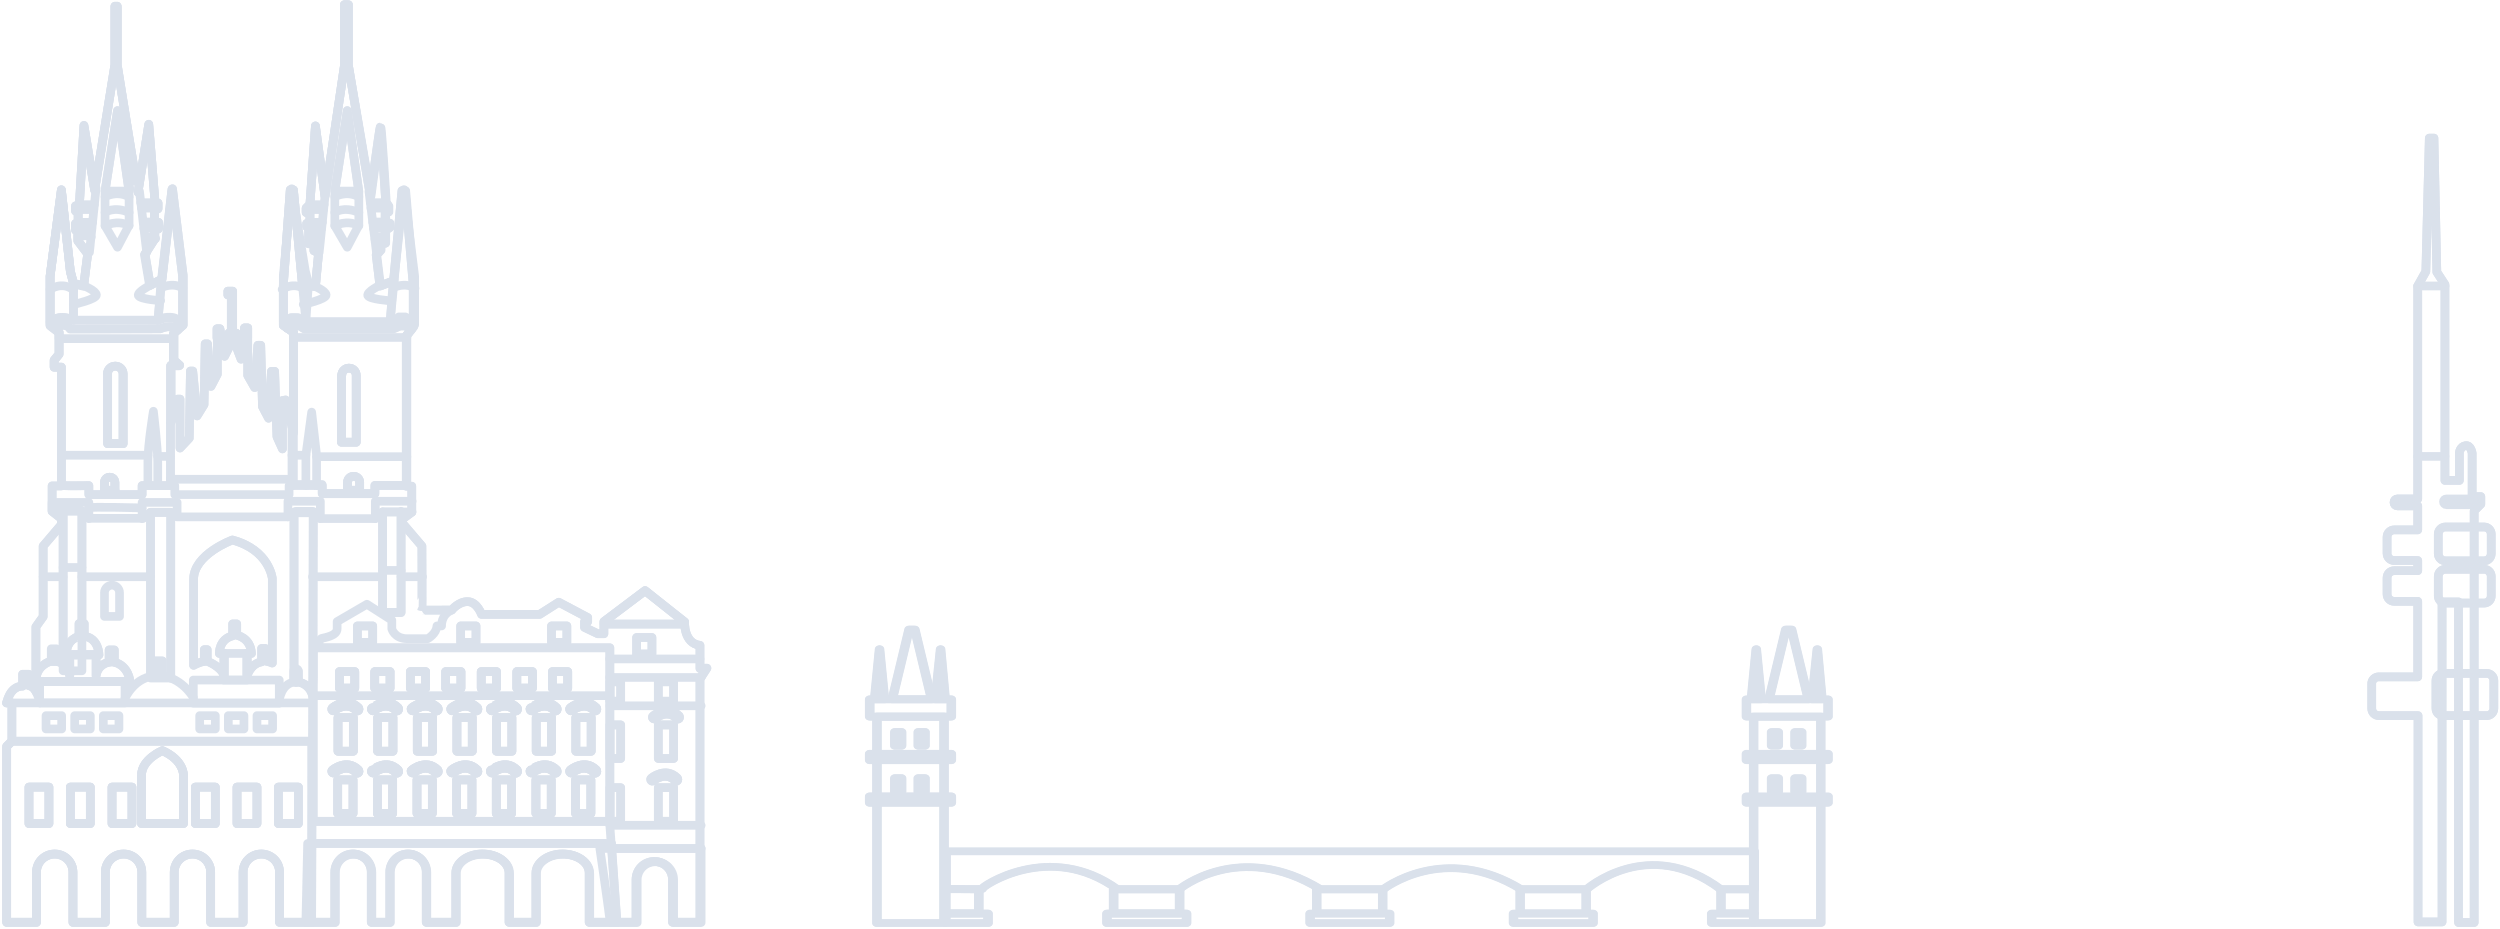 <?xml version="1.0" encoding="UTF-8" standalone="no"?>
<!DOCTYPE svg PUBLIC "-//W3C//DTD SVG 1.1//EN" "http://www.w3.org/Graphics/SVG/1.1/DTD/svg11.dtd">
<svg width="100%" height="100%" viewBox="0 0 864 321" version="1.1" xmlns="http://www.w3.org/2000/svg" xmlns:xlink="http://www.w3.org/1999/xlink" xml:space="preserve" xmlns:serif="http://www.serif.com/" style="fill-rule:evenodd;clip-rule:evenodd;stroke-linejoin:round;stroke-miterlimit:2;">
    <g transform="matrix(1,0,0,1,-15082,-2764)">
        <g transform="matrix(1,0,0,0.507,6518.9,1297.69)">
            <g transform="matrix(-1,0,0,4.269,11165.9,-1644.33)">
                <g opacity="0.15">
                    <g transform="matrix(1,0,0,0.462,1119.53,957.148)">
                        <path d="M661.2,462.3L647.7,462.3L647.7,436.2L655.8,436.2C657.2,436.2 658.3,435.1 658.3,433.7L658.3,428.1C658.3,426.7 657.2,425.6 655.8,425.6L647.7,425.6L647.7,422.1L655.8,422.1C657.2,422.1 658.3,421 658.3,419.6L658.3,414C658.3,412.6 657.2,411.5 655.8,411.5L647.7,411.5L647.7,403.2L654.7,403.2C655.4,403.2 655.9,402.7 655.9,402C655.9,401.3 655.4,400.8 654.7,400.8L647.7,400.8L647.7,327.2L644.9,322.2L643.7,276.1L642.1,276.1L641.1,322.4L638.3,326.7L638.3,394.4L633.3,394.4L633.3,384.8C633.3,384.8 633.1,382.7 631.2,382.4C629.3,382.1 628.9,385 628.9,385L628.9,400L625.9,400L625.9,402.6L628.2,404.9L628.2,547.2L633.6,547.2L633.6,436.4L639.3,436.4L639.3,547L647.6,547L647.6,475.7L661.1,475.7C662.5,475.7 663.6,474.6 663.6,473.2L663.6,464.8C663.7,463.5 662.6,462.3 661.2,462.3Z" style="fill:none;fill-rule:nonzero;stroke:rgb(5,52,122);stroke-width:3px;"/>
                        <path d="M638.8,401.8C638.8,402.3 638.4,402.8 637.8,402.8L627.4,402.8C626.9,402.8 626.4,402.4 626.4,401.8C626.4,401.3 626.8,400.8 627.4,400.8L637.8,400.8C638.4,400.8 638.8,401.2 638.8,401.8Z" style="fill:none;fill-rule:nonzero;stroke:rgb(5,52,122);stroke-width:3px;stroke-linecap:round;stroke-miterlimit:10;"/>
                        <path d="M661.2,462.3L647.7,462.3L647.7,436.2L655.8,436.2C657.2,436.2 658.3,435.1 658.3,433.7L658.3,428.1C658.3,426.7 657.2,425.6 655.8,425.6L647.7,425.6L647.7,422.1L655.8,422.1C657.2,422.1 658.3,421 658.3,419.6L658.3,414C658.3,412.6 657.2,411.5 655.8,411.5L647.7,411.5L647.7,403.2L654.7,403.2C655.4,403.2 655.9,402.7 655.9,402C655.9,401.3 655.4,400.8 654.7,400.8L647.7,400.8L647.7,327.2L644.9,322.2L643.7,276.1L642.1,276.1L641.1,322.4L638.3,326.7L638.3,394.4L633.3,394.4L633.3,384.8C633.3,384.8 633.1,382.7 631.2,382.4C629.3,382.1 628.9,385 628.9,385L628.9,400L625.9,400L625.9,402.6L628.2,404.9L628.2,547.2L633.6,547.2L633.6,436.4L639.3,436.4L639.3,547L647.6,547L647.6,475.7L661.1,475.7C662.5,475.7 663.6,474.6 663.6,473.2L663.6,464.8C663.7,463.5 662.6,462.3 661.2,462.3Z" style="fill:none;fill-rule:nonzero;stroke:rgb(5,52,122);stroke-width:3px;stroke-linecap:round;stroke-miterlimit:10;"/>
                        <path d="M638.3,386.1L647.7,386.1" style="fill:none;fill-rule:nonzero;stroke:rgb(5,52,122);stroke-width:3px;stroke-linecap:round;stroke-miterlimit:10;"/>
                        <g>
                            <path d="M641.4,473.2C641.4,474.6 640.3,475.7 638.9,475.7L623.9,475.7C622.5,475.7 621.4,474.6 621.4,473.2L621.4,463.6C621.4,462.2 622.5,461.1 623.9,461.1L638.9,461.1C640.3,461.1 641.4,462.2 641.4,463.6L641.4,473.2Z" style="fill:none;fill-rule:nonzero;stroke:rgb(5,52,122);stroke-width:3px;"/>
                            <path d="M640.6,419.7C640.6,421.1 639.5,422.2 638.1,422.2L624.8,422.2C623.4,422.2 622.3,421.1 622.3,419.7L622.3,413C622.3,411.6 623.4,410.5 624.8,410.5L638.1,410.5C639.5,410.5 640.6,411.6 640.6,413L640.6,419.7Z" style="fill:none;fill-rule:nonzero;stroke:rgb(5,52,122);stroke-width:3px;"/>
                            <path d="M640.6,434.3C640.6,435.7 639.5,436.8 638.1,436.8L624.8,436.8C623.4,436.8 622.3,435.7 622.3,434.3L622.3,427.6C622.3,426.2 623.4,425.1 624.8,425.1L638.1,425.1C639.5,425.1 640.6,426.2 640.6,427.6L640.6,434.3Z" style="fill:none;fill-rule:nonzero;stroke:rgb(5,52,122);stroke-width:3px;"/>
                        </g>
                        <path d="M647.7,327.2L638.3,327.2" style="fill:none;fill-rule:nonzero;stroke:rgb(5,52,122);stroke-width:3px;stroke-linecap:round;stroke-miterlimit:10;"/>
                        <g>
                            <path d="M641.4,473.2C641.4,474.6 640.3,475.7 638.9,475.7L623.9,475.7C622.5,475.7 621.4,474.6 621.4,473.2L621.4,463.6C621.4,462.2 622.5,461.1 623.9,461.1L638.9,461.1C640.3,461.1 641.4,462.2 641.4,463.6L641.4,473.2Z" style="fill:none;fill-rule:nonzero;stroke:rgb(5,52,122);stroke-width:3px;stroke-linecap:round;stroke-miterlimit:10;"/>
                            <path d="M640.6,419.7C640.6,421.1 639.5,422.2 638.1,422.2L624.8,422.2C623.4,422.2 622.3,421.1 622.3,419.7L622.3,413C622.3,411.6 623.4,410.5 624.8,410.5L638.1,410.5C639.5,410.5 640.6,411.6 640.6,413L640.6,419.7Z" style="fill:none;fill-rule:nonzero;stroke:rgb(5,52,122);stroke-width:3px;stroke-linecap:round;stroke-miterlimit:10;"/>
                            <path d="M640.6,434.3C640.6,435.7 639.5,436.8 638.1,436.8L624.8,436.8C623.4,436.8 622.3,435.7 622.3,434.3L622.3,427.6C622.3,426.2 623.4,425.1 624.8,425.1L638.1,425.1C639.5,425.1 640.6,426.2 640.6,427.6L640.6,434.3Z" style="fill:none;fill-rule:nonzero;stroke:rgb(5,52,122);stroke-width:3px;stroke-linecap:round;stroke-miterlimit:10;"/>
                        </g>
                    </g>
                    <g transform="matrix(1,0,0,0.378,1370.53,1003.01)">
                        <path d="M626,517.4L905.3,517.4L905.3,533.2C905.3,533.2 892.2,533.8 892.8,533.2C893.4,532.6 869.6,512.5 846,533.5L824.8,533.5C824.8,533.5 804,512.3 775.8,533.5L754.3,533.5C754.3,533.5 733.3,513.3 706.5,533.5L684,533.5C684,533.5 662.8,510.3 637.5,533.5L626,533.5L626,517.4Z" style="fill:none;fill-rule:nonzero;stroke:rgb(5,52,122);stroke-width:3.28px;"/>
                        <path d="M603,460.5L603,547.7L626.2,547.7L626.2,460.5L603,460.5ZM611.9,492.3L609.6,492.3L609.6,486.5L611.9,486.5L611.9,492.3ZM611.9,472.8L609.6,472.8L609.6,467L611.9,467L611.9,472.8ZM620,492.3L617.7,492.3L617.7,486.5L620,486.5L620,492.3ZM620,472.8L617.7,472.8L617.7,467L620,467L620,472.8Z" style="fill:none;fill-rule:nonzero;stroke:rgb(5,52,122);stroke-width:3.28px;"/>
                        <path d="M626,517.4L905.3,517.4L905.3,533.2C905.3,533.2 892.2,533.8 892.8,533.2C893.4,532.6 869.6,512.5 846,533.5L824.8,533.5C824.8,533.5 804,512.3 775.8,533.5L754.3,533.5C754.3,533.5 733.3,513.3 706.5,533.5L684,533.5C684,533.5 662.8,510.3 637.5,533.5L626,533.5L626,517.4Z" style="fill:none;fill-rule:nonzero;stroke:rgb(5,52,122);stroke-width:3px;stroke-linecap:round;stroke-miterlimit:10;"/>
                        <rect x="600.5" y="453.2" width="28.2" height="7.3" style="fill:none;stroke:rgb(5,52,122);stroke-width:3.28px;"/>
                        <path d="M603,460.5L603,547.7L626.2,547.7L626.2,460.5L603,460.5ZM611.9,492.3L609.6,492.3L609.6,486.5L611.9,486.5L611.9,492.3ZM611.9,472.8L609.6,472.8L609.6,467L611.9,467L611.9,472.8ZM620,492.3L617.7,492.3L617.7,486.5L620,486.5L620,492.3ZM620,472.8L617.7,472.8L617.7,467L620,467L620,472.8Z" style="fill:none;fill-rule:nonzero;stroke:rgb(5,52,122);stroke-width:3px;stroke-linecap:round;stroke-miterlimit:10;"/>
                        <rect x="600.5" y="453.2" width="28.2" height="7.3" style="fill:none;stroke:rgb(5,52,122);stroke-width:3px;stroke-linecap:round;stroke-miterlimit:10;"/>
                        <path d="M607.3,453.2L613.1,423.7L615.1,423.7L620.9,453.2L607.3,453.2Z" style="fill:none;fill-rule:nonzero;stroke:rgb(5,52,122);stroke-width:3px;stroke-linecap:round;stroke-miterlimit:10;"/>
                        <path d="M602.6,453.2L604.2,432L606,453.2L602.6,453.2Z" style="fill:none;fill-rule:nonzero;stroke:rgb(5,52,122);stroke-width:3px;stroke-linecap:round;stroke-miterlimit:10;"/>
                        <rect x="684.1" y="533.4" width="22.8" height="10.2" style="fill:none;stroke:rgb(5,52,122);stroke-width:3.28px;"/>
                        <rect x="626.1" y="533.4" width="11.4" height="10.2" style="fill:none;stroke:rgb(5,52,122);stroke-width:3.28px;"/>
                        <rect x="681.7" y="543.7" width="27.5" height="4" style="fill:none;stroke:rgb(5,52,122);stroke-width:3.28px;"/>
                        <rect x="626.1" y="543.7" width="14.6" height="4" style="fill:none;stroke:rgb(5,52,122);stroke-width:3.28px;"/>
                        <rect x="894" y="533.4" width="11.4" height="10.2" style="fill:none;stroke:rgb(5,52,122);stroke-width:3.28px;"/>
                        <rect x="890.8" y="543.7" width="14.6" height="4" style="fill:none;stroke:rgb(5,52,122);stroke-width:3.28px;"/>
                        <rect x="754.4" y="533.4" width="22.8" height="10.2" style="fill:none;stroke:rgb(5,52,122);stroke-width:3.28px;"/>
                        <rect x="752" y="543.7" width="27.5" height="4" style="fill:none;stroke:rgb(5,52,122);stroke-width:3.28px;"/>
                        <rect x="824.6" y="533.4" width="22.8" height="10.2" style="fill:none;stroke:rgb(5,52,122);stroke-width:3.28px;"/>
                        <rect x="822.2" y="543.7" width="27.5" height="4" style="fill:none;stroke:rgb(5,52,122);stroke-width:3.28px;"/>
                        <rect x="894" y="533.4" width="11.4" height="10.2" style="fill:none;stroke:rgb(5,52,122);stroke-opacity:0.5;stroke-width:3.28px;"/>
                        <rect x="890.8" y="543.7" width="14.6" height="4" style="fill:none;stroke:rgb(5,52,122);stroke-opacity:0.5;stroke-width:3.28px;"/>
                        <rect x="824.6" y="533.4" width="22.8" height="10.2" style="fill:none;stroke:rgb(5,52,122);stroke-opacity:0.5;stroke-width:3.28px;"/>
                        <rect x="822.2" y="543.7" width="27.5" height="4" style="fill:none;stroke:rgb(5,52,122);stroke-opacity:0.5;stroke-width:3.28px;"/>
                        <path d="M623.6,453.2L625.3,432L627,453.2L623.6,453.2Z" style="fill:none;fill-rule:nonzero;stroke:rgb(5,52,122);stroke-width:3px;stroke-linecap:round;stroke-miterlimit:10;"/>
                        <path d="M607.3,453.2L613.1,423.7L615.1,423.7L620.9,453.2L607.3,453.2Z" style="fill:none;fill-rule:nonzero;stroke:rgb(5,52,122);stroke-width:3.28px;"/>
                        <path d="M602.6,453.2L604.2,432L606,453.2L602.6,453.2Z" style="fill:none;fill-rule:nonzero;stroke:rgb(5,52,122);stroke-width:3.28px;"/>
                        <path d="M623.6,453.2L625.3,432L627,453.2L623.6,453.2Z" style="fill:none;fill-rule:nonzero;stroke:rgb(5,52,122);stroke-width:3.28px;"/>
                        <rect x="684.1" y="533.4" width="22.8" height="10.2" style="fill:none;stroke:rgb(5,52,122);stroke-width:3px;stroke-linecap:round;stroke-miterlimit:10;"/>
                        <rect x="626.1" y="533.4" width="11.4" height="10.2" style="fill:none;stroke:rgb(5,52,122);stroke-width:3px;stroke-linecap:round;stroke-miterlimit:10;"/>
                        <rect x="681.7" y="543.7" width="27.5" height="4" style="fill:none;stroke:rgb(5,52,122);stroke-width:3px;stroke-linecap:round;stroke-miterlimit:10;"/>
                        <rect x="626.1" y="543.7" width="14.6" height="4" style="fill:none;stroke:rgb(5,52,122);stroke-width:3px;stroke-linecap:round;stroke-miterlimit:10;"/>
                        <rect x="894" y="533.4" width="11.4" height="10.2" style="fill:none;stroke:rgb(5,52,122);stroke-width:3px;stroke-linecap:round;stroke-miterlimit:10;"/>
                        <rect x="890.8" y="543.7" width="14.6" height="4" style="fill:none;stroke:rgb(5,52,122);stroke-width:3px;stroke-linecap:round;stroke-miterlimit:10;"/>
                        <rect x="754.4" y="533.4" width="22.8" height="10.2" style="fill:none;stroke:rgb(5,52,122);stroke-width:3px;stroke-linecap:round;stroke-miterlimit:10;"/>
                        <rect x="752" y="543.7" width="27.5" height="4" style="fill:none;stroke:rgb(5,52,122);stroke-width:3px;stroke-linecap:round;stroke-miterlimit:10;"/>
                        <rect x="824.6" y="533.4" width="22.8" height="10.2" style="fill:none;stroke:rgb(5,52,122);stroke-width:3px;stroke-linecap:round;stroke-miterlimit:10;"/>
                        <rect x="822.2" y="543.7" width="27.5" height="4" style="fill:none;stroke:rgb(5,52,122);stroke-width:3px;stroke-linecap:round;stroke-miterlimit:10;"/>
                        <rect x="600.5" y="476.2" width="28.2" height="2.7" style="fill:none;stroke:rgb(5,52,122);stroke-width:3.28px;"/>
                        <rect x="600.5" y="494.2" width="28.2" height="2.7" style="fill:none;stroke:rgb(5,52,122);stroke-width:3.28px;"/>
                        <rect x="600.5" y="476.2" width="28.2" height="2.7" style="fill:none;stroke:rgb(5,52,122);stroke-width:3px;stroke-linecap:round;stroke-miterlimit:10;"/>
                        <rect x="600.5" y="494.2" width="28.2" height="2.7" style="fill:none;stroke:rgb(5,52,122);stroke-width:3px;stroke-linecap:round;stroke-miterlimit:10;"/>
                        <path d="M906,460.5L906,547.7L929.2,547.7L929.2,460.5L906,460.5ZM914.9,492.3L912.6,492.3L912.6,486.5L914.9,486.5L914.9,492.3ZM914.9,472.8L912.6,472.8L912.6,467L914.9,467L914.9,472.8ZM923,492.3L920.7,492.3L920.7,486.5L923,486.5L923,492.3ZM923,472.8L920.7,472.8L920.7,467L923,467L923,472.8Z" style="fill:none;fill-rule:nonzero;stroke:rgb(5,52,122);stroke-width:3.28px;"/>
                        <path d="M906,460.5L906,547.7L929.2,547.7L929.2,460.5L906,460.5ZM914.9,492.3L912.6,492.3L912.6,486.5L914.9,486.5L914.9,492.3ZM914.9,472.8L912.6,472.8L912.6,467L914.9,467L914.9,472.8ZM923,492.3L920.7,492.3L920.7,486.5L923,486.5L923,492.3ZM923,472.8L920.7,472.8L920.7,467L923,467L923,472.8Z" style="fill:none;fill-rule:nonzero;stroke:rgb(5,52,122);stroke-opacity:0.5;stroke-width:3.28px;"/>
                        <rect x="903.5" y="453.2" width="28.2" height="7.3" style="fill:none;stroke:rgb(5,52,122);stroke-width:3.28px;"/>
                        <path d="M906,460.5L906,547.7L929.2,547.7L929.2,460.5L906,460.5ZM914.9,492.3L912.6,492.3L912.6,486.5L914.9,486.5L914.9,492.3ZM914.9,472.8L912.6,472.8L912.6,467L914.9,467L914.9,472.8ZM923,492.3L920.7,492.3L920.7,486.5L923,486.5L923,492.3ZM923,472.8L920.7,472.8L920.7,467L923,467L923,472.8Z" style="fill:none;fill-rule:nonzero;stroke:rgb(5,52,122);stroke-width:3px;stroke-linecap:round;stroke-miterlimit:10;"/>
                        <rect x="903.5" y="453.2" width="28.2" height="7.3" style="fill:none;stroke:rgb(5,52,122);stroke-width:3px;stroke-linecap:round;stroke-miterlimit:10;"/>
                        <path d="M910.3,453.2L916.1,423.7L918.1,423.7L923.9,453.2L910.3,453.2Z" style="fill:none;fill-rule:nonzero;stroke:rgb(5,52,122);stroke-width:3px;stroke-linecap:round;stroke-miterlimit:10;"/>
                        <path d="M905.6,453.2L907.2,432L909,453.2L905.6,453.2Z" style="fill:none;fill-rule:nonzero;stroke:rgb(5,52,122);stroke-width:3px;stroke-linecap:round;stroke-miterlimit:10;"/>
                        <path d="M926.6,453.2L928.3,432L930,453.2L926.6,453.2Z" style="fill:none;fill-rule:nonzero;stroke:rgb(5,52,122);stroke-width:3px;stroke-linecap:round;stroke-miterlimit:10;"/>
                        <path d="M910.3,453.2L916.1,423.7L918.1,423.7L923.9,453.2L910.3,453.2Z" style="fill:none;fill-rule:nonzero;stroke:rgb(5,52,122);stroke-width:3.28px;"/>
                        <path d="M905.6,453.2L907.2,432L909,453.2L905.6,453.2Z" style="fill:none;fill-rule:nonzero;stroke:rgb(5,52,122);stroke-width:3.28px;"/>
                        <path d="M926.6,453.2L928.3,432L930,453.2L926.6,453.2Z" style="fill:none;fill-rule:nonzero;stroke:rgb(5,52,122);stroke-width:3.28px;"/>
                        <rect x="903.5" y="476.2" width="28.2" height="2.7" style="fill:none;stroke:rgb(5,52,122);stroke-width:3.28px;"/>
                        <rect x="903.5" y="494.2" width="28.2" height="2.7" style="fill:none;stroke:rgb(5,52,122);stroke-width:3.28px;"/>
                        <rect x="903.5" y="453.2" width="28.2" height="7.3" style="fill:none;stroke:rgb(5,52,122);stroke-opacity:0.5;stroke-width:3.28px;"/>
                        <rect x="903.5" y="476.2" width="28.2" height="2.7" style="fill:none;stroke:rgb(5,52,122);stroke-opacity:0.5;stroke-width:3.28px;"/>
                        <rect x="903.5" y="494.2" width="28.2" height="2.7" style="fill:none;stroke:rgb(5,52,122);stroke-opacity:0.5;stroke-width:3.28px;"/>
                        <rect x="903.5" y="476.2" width="28.2" height="2.7" style="fill:none;stroke:rgb(5,52,122);stroke-width:3px;stroke-linecap:round;stroke-miterlimit:10;"/>
                        <rect x="903.5" y="494.2" width="28.2" height="2.7" style="fill:none;stroke:rgb(5,52,122);stroke-width:3px;stroke-linecap:round;stroke-miterlimit:10;"/>
                    </g>
                    <g transform="matrix(-1,0,0,0.462,3528.39,955.763)">
                        <path d="M1167.5,462.4L1167.5,454.4C1161.8,453.7 1162.2,446.3 1162.2,446.3L1148.5,435.5L1134.3,446.2L1134.3,450.4L1132.2,450.4L1127.6,448.2L1127.6,446.2L1128.7,446.2L1128.7,444.8L1118.7,439.5L1112.1,443.7L1092,443.7C1092,443.7 1090.5,439.4 1087.3,439.3C1084.1,439.2 1081.7,442.2 1081.7,442.2C1081.7,442.2 1071.4,442.3 1071.4,442.2C1071.5,442.1 1071.4,420.1 1071.4,420.1L1064.5,412L1064.5,410.9L1067.9,408.4L1067.9,399.4L1066,399.4L1066,347.4L1068.4,344.3L1068.4,329.8L1065.6,297.3L1064.5,297.3L1061.6,328.4L1056.9,330.2L1055.6,319.5L1057.1,317.8L1057.1,315.4L1058.7,315.4L1058.7,311L1060.2,310L1060.2,308.5L1058.7,308.5L1058.7,304.6L1059.8,304.6L1059.8,302.6L1058.9,301.3C1058.9,301.3 1057.3,275.3 1057,275.3C1056.8,275.3 1053.6,299.2 1053.6,299.2L1046,254L1046,233L1044.6,233L1044.6,254.2L1037.9,299.2L1034.6,274.9L1032.7,302L1031.4,303.3L1031.4,304.8L1032.7,304.8L1032.7,308.6L1031.6,308.6L1031.6,309.7L1032.3,310.4L1032.3,315.6L1034.1,315.6L1034.1,318L1035.7,318.8L1034.6,330.4L1030.1,329.7L1027,297L1025.9,297L1023.5,329.9L1023.5,343.8L1027,346.2L1027,381L1024.3,369.6L1023.2,369.8L1023.2,386.5L1021.3,382.3L1020.5,359.7L1019.4,359.7L1018.4,375.9L1016.3,371.9L1015.7,350.7L1014.7,350.7L1013.6,365.3L1011.2,361.1L1011.2,344.7L1010.1,344.7L1008.9,355.5L1007.3,351.3L1007.3,346.6L1006,346.6L1006,332L1004.4,332L1004.4,333.3L1005.6,333.3L1005.6,346.4L1004.8,346.4L1004.8,351.3L1003.2,354.5L1001.6,345L1000.7,345L1000.7,360.7L998.5,364.9L997.3,350.2L996.5,350.2L996.1,371.2L993.7,375.1L992.2,359.6L991.4,359.6L991,382.8L987.8,386.2L987.8,369.3L987,369.3L984.7,377.2L984.7,357.6L987.7,357.6L985.7,355.8L985.7,346.5L988.9,343.7L988.9,326.6L985.2,296.6L981.6,327.8L977.5,329.9L975.7,319.2L979.1,313.9L979.1,310.4L980.4,310.4L980.4,308.2L979,308.2L979,303.4L980.2,303.4L980.2,301.5L979.2,301.5L977,274.3C977,274.3 973.3,297.5 973.3,297.7C973.2,297.9 966.1,253.7 966.1,253.7L966.1,233.5L965.3,233.5L965.3,253.7L958.3,297L954.6,274.7L953,302.5L951.7,302.5L951.7,304.2L952.6,304.2L952.6,308.6L951.7,308.6L951.7,310.8L952.5,310.8L952.5,314.5L955.9,319L954.5,330.1L951,329.3L949.9,325.1L946.8,297L942.9,326.8L942.9,343.8L946,346.2L946,353.8L944.3,355.9L944.3,358.3L946.8,358.3L946.8,399.3L943.6,399.3L943.6,408.1L946.8,410.6L946.8,412.7L940.5,420.1L940.5,444.5L938,448L938,470.3C937,468.5 935.5,468.3 935.5,468.3L935.5,464.4L933.4,464.4L933.4,468.5C928.9,468.5 927.9,474.3 927.9,474.3L929.7,474.3L929.7,487.5L927.9,489.3L927.9,550.1L938.2,550.1L938.2,532.8C938.2,529.3 941,526.5 944.5,526.5C948,526.5 950.8,529.3 950.8,532.8L950.8,550.1L962,550.1L962,532.8C962,529.3 964.8,526.5 968.3,526.5C971.8,526.5 974.6,529.3 974.6,532.8L974.6,550.1L985.8,550.1L985.8,532.8C985.8,529.3 988.6,526.5 992.1,526.5C995.6,526.5 998.4,529.3 998.4,532.8L998.4,550.1L1009.6,550.1L1009.6,532.8C1009.6,529.3 1012.4,526.5 1015.9,526.5C1019.4,526.5 1022.2,529.3 1022.2,532.8L1022.2,550.1L1041.3,550.1L1041.3,532.8C1041.3,529.3 1044.1,526.5 1047.6,526.5C1051.1,526.5 1053.9,529.3 1053.9,532.8L1053.9,550.1L1060.3,550.1L1060.3,532.8C1060.3,529.3 1063.1,526.5 1066.6,526.5C1070.1,526.5 1072.9,529.3 1072.9,532.8L1072.9,550.1L1083.1,550.1L1083.1,533.1C1083.1,529.5 1087.2,526.5 1092.3,526.5C1097.4,526.5 1101.5,529.4 1101.5,533.1L1101.5,550.1L1110.8,550.1L1110.8,533.1C1110.8,529.5 1114.9,526.5 1120,526.5C1125.1,526.5 1129.2,529.4 1129.2,533.1L1129.2,550.1L1145.4,550.1L1145.4,535.4C1145.4,531.9 1148.2,529.1 1151.7,529.1C1155.2,529.1 1158,531.9 1158,535.4L1158,550.1L1167.5,550.1L1167.5,466L1169.9,462.3L1167.5,462.3L1167.5,462.4ZM942.5,516L935.6,516L935.6,503.4L942.5,503.4L942.5,516ZM956.8,516L949.9,516L949.9,503.4L956.8,503.4L956.8,516ZM962.7,360.6C962.7,359.1 963.9,357.9 965.4,357.9C966.9,357.9 968.1,359.1 968.1,360.6L968.1,384.7L962.8,384.7L962.8,360.6L962.7,360.6ZM961.7,400.8L961.7,398.1C961.7,397.1 962.5,396.3 963.5,396.3C964.5,396.3 965.3,397.1 965.3,398.1L965.3,400.8L961.7,400.8ZM971.2,516L964.3,516L964.3,503.4L971.2,503.4L971.2,516ZM989,499.3L989,516L974.5,516L974.5,499.3C974.5,493.8 981.7,490.8 981.7,490.8C989.2,494.1 989,499.3 989,499.3ZM1000,516L993.1,516L993.1,503.4L1000,503.4L1000,516ZM1014.4,516L1007.5,516L1007.5,503.4L1014.4,503.4L1014.4,516ZM1019.6,460.5C1018.9,460.1 1017.3,459.8 1017.3,459.8L1017.3,455.5L1016,455.5L1016,460.1C1012.1,460.8 1011,464.9 1011,464.9L1011,457.2L1012.5,457.2C1012.2,451.7 1007.4,450.9 1007.4,450.9L1007.4,447L1006,447L1006,451.1C1001.2,452.3 1001.4,457.2 1001.4,457.2L1003.1,457.2L1003.1,464.9C1001.9,461.6 997.2,459.9 997.2,459.9L997.2,455.9L996.2,455.9L996.2,460C994.8,460 992.5,461.3 992.5,461.3L992.5,431.6C992.5,422.9 1005.9,418 1005.9,418C1018.7,421.4 1019.7,431.3 1019.7,431.3L1019.7,460.5L1019.6,460.5ZM1028.7,516L1021.8,516L1021.8,503.4L1028.7,503.4L1028.7,516ZM1055.1,463.5L1060.4,463.5L1060.4,469.2L1055.1,469.2L1055.1,463.5ZM1049.9,398.1L1049.9,400.8L1045.7,400.8L1045.7,398.1C1045.7,396.9 1046.6,396 1047.8,396C1049,396 1049.9,396.9 1049.9,398.1ZM1043.7,361.1C1043.7,359.7 1044.8,358.6 1046.2,358.6C1047.6,358.6 1048.7,359.7 1048.7,361.1L1048.7,384.2L1043.6,384.2L1043.6,361.1L1043.7,361.1ZM1042.9,463.5L1048.2,463.5L1048.2,469.2L1042.9,469.2L1042.9,463.5ZM1047.6,512.5L1042.3,512.5L1042.3,500.9L1047.6,500.9L1047.6,512.5ZM1049.5,498.4C1049.4,498.5 1049.2,498.6 1049.1,498.6C1049,498.6 1048.8,498.5 1048.7,498.4C1045.4,495 1041.4,498.3 1041.2,498.4C1041,498.6 1040.6,498.6 1040.4,498.3C1040.2,498.1 1040.2,497.7 1040.5,497.5C1040.5,497.5 1045.4,493.4 1049.5,497.5C1049.7,497.9 1049.7,498.2 1049.5,498.4ZM1042.4,491L1042.4,479.4L1047.7,479.4L1047.7,491L1042.4,491ZM1049.5,476.9C1049.4,477 1049.2,477.1 1049.1,477.1C1049,477.1 1048.8,477 1048.7,476.9C1045.4,473.6 1041.4,476.8 1041.2,476.9C1041,477.1 1040.6,477.1 1040.4,476.8C1040.2,476.6 1040.2,476.2 1040.5,476C1040.5,476 1045.4,471.9 1049.5,476C1049.7,476.3 1049.7,476.6 1049.5,476.9ZM1049.1,453.4L1049.1,447.7L1054.4,447.7L1054.4,453.4L1049.1,453.4ZM1061.3,512.5L1056,512.5L1056,500.9L1061.3,500.9L1061.3,512.5ZM1063.2,498.4C1063.1,498.5 1062.9,498.6 1062.8,498.6C1062.7,498.6 1062.5,498.5 1062.4,498.4C1059.1,495 1055.1,498.3 1054.9,498.4C1054.7,498.6 1054.3,498.6 1054.1,498.3C1053.9,498.1 1053.9,497.7 1054.2,497.5C1054.3,497.5 1059.1,493.4 1063.2,497.5C1063.4,497.9 1063.4,498.2 1063.2,498.4ZM1056.1,491L1056.1,479.4L1061.4,479.4L1061.4,491L1056.1,491ZM1063.2,476.9C1063.1,477 1062.9,477.1 1062.8,477.1C1062.7,477.1 1062.5,477 1062.4,476.9C1059.1,473.6 1055.1,476.8 1054.9,476.9C1054.7,477.1 1054.3,477.1 1054.1,476.8C1053.9,476.6 1053.9,476.2 1054.2,476C1054.3,476 1059.1,471.9 1063.2,476C1063.4,476.3 1063.4,476.6 1063.2,476.9ZM1116.2,447.7L1121.5,447.7L1121.5,453.4L1116.2,453.4L1116.2,447.7ZM1104.2,463.5L1109.6,463.5L1109.6,469.2L1104.2,469.2L1104.2,463.5ZM1084.8,447.7L1090.1,447.7L1090.1,453.4L1084.8,453.4L1084.8,447.7ZM1067.4,463.5L1072.7,463.5L1072.7,469.2L1067.4,469.2L1067.4,463.5ZM1075,512.5L1069.7,512.5L1069.7,500.9L1075,500.9L1075,512.5ZM1076.9,498.4C1076.8,498.5 1076.6,498.6 1076.5,498.6C1076.4,498.6 1076.2,498.5 1076.1,498.4C1072.8,495 1068.8,498.3 1068.6,498.4C1068.4,498.6 1068,498.6 1067.8,498.3C1067.6,498 1067.6,497.7 1067.9,497.5C1067.9,497.5 1072.8,493.4 1076.9,497.5C1077.1,497.9 1077.1,498.2 1076.9,498.4ZM1069.8,491L1069.8,479.4L1075.1,479.4L1075.1,491L1069.8,491ZM1076.9,476.9C1076.8,477 1076.6,477.1 1076.5,477.1C1076.4,477.1 1076.2,477 1076.1,476.9C1072.8,473.6 1068.8,476.8 1068.6,476.9C1068.4,477.1 1068,477.1 1067.8,476.8C1067.6,476.6 1067.6,476.2 1067.9,476C1067.9,476 1072.8,471.9 1076.9,476C1077.1,476.3 1077.1,476.6 1076.9,476.9ZM1079.6,463.5L1084.9,463.5L1084.9,469.2L1079.6,469.2L1079.6,463.5ZM1088.7,512.5L1083.4,512.5L1083.4,500.9L1088.7,500.9L1088.7,512.5ZM1090.6,498.4C1090.5,498.5 1090.3,498.6 1090.2,498.6C1090.1,498.6 1089.9,498.5 1089.8,498.4C1086.5,495 1082.5,498.3 1082.3,498.4C1082.1,498.6 1081.7,498.6 1081.5,498.3C1081.3,498 1081.3,497.7 1081.6,497.5C1081.6,497.5 1086.5,493.4 1090.6,497.5C1090.8,497.9 1090.8,498.2 1090.6,498.4ZM1083.5,491L1083.5,479.4L1088.8,479.4L1088.8,491L1083.5,491ZM1090.6,476.9C1090.5,477 1090.3,477.1 1090.2,477.1C1090.1,477.1 1089.9,477 1089.8,476.9C1086.5,473.6 1082.5,476.8 1082.3,476.9C1082.1,477.1 1081.7,477.1 1081.5,476.8C1081.3,476.6 1081.3,476.2 1081.6,476C1081.6,476 1086.5,471.9 1090.6,476C1090.8,476.3 1090.8,476.6 1090.6,476.9ZM1091.9,469.2L1091.9,463.5L1097.2,463.5L1097.2,469.2L1091.9,469.2ZM1102.4,512.5L1097.1,512.5L1097.1,500.9L1102.4,500.9L1102.4,512.5ZM1104.3,498.4C1104.2,498.5 1104,498.6 1103.9,498.6C1103.8,498.6 1103.6,498.5 1103.5,498.4C1100.2,495 1096.2,498.3 1096,498.4C1095.8,498.6 1095.4,498.6 1095.2,498.3C1095,498.1 1095,497.7 1095.3,497.5C1095.4,497.5 1100.2,493.4 1104.3,497.5C1104.5,497.9 1104.5,498.2 1104.3,498.4ZM1097.2,491L1097.2,479.4L1102.5,479.4L1102.5,491L1097.2,491ZM1104.3,476.9C1104.2,477 1104,477.1 1103.9,477.1C1103.8,477.1 1103.6,477 1103.5,476.9C1100.2,473.6 1096.2,476.8 1096,476.9C1095.8,477.1 1095.4,477.1 1095.2,476.8C1095,476.6 1095,476.2 1095.3,476C1095.4,476 1100.2,471.9 1104.3,476C1104.5,476.3 1104.5,476.6 1104.3,476.9ZM1116.1,512.5L1110.8,512.5L1110.8,500.9L1116.1,500.9L1116.1,512.5ZM1118,498.4C1117.9,498.5 1117.7,498.6 1117.6,498.6C1117.5,498.6 1117.3,498.5 1117.2,498.4C1113.9,495 1109.9,498.3 1109.7,498.4C1109.5,498.6 1109.1,498.6 1108.9,498.3C1108.7,498 1108.7,497.7 1109,497.5C1109.1,497.5 1113.9,493.4 1118,497.5C1118.2,497.9 1118.2,498.2 1118,498.4ZM1110.9,491L1110.9,479.4L1116.2,479.4L1116.2,491L1110.9,491ZM1118,476.9C1117.9,477 1117.7,477.1 1117.6,477.1C1117.5,477.1 1117.3,477 1117.2,476.9C1113.9,473.6 1109.9,476.8 1109.7,476.9C1109.5,477.1 1109.1,477.1 1108.9,476.8C1108.7,476.6 1108.7,476.2 1109,476C1109.1,476 1113.9,471.9 1118,476C1118.2,476.3 1118.2,476.6 1118,476.9ZM1121.8,469.2L1116.5,469.2L1116.5,463.5L1121.8,463.5L1121.8,469.2ZM1129.8,512.5L1124.5,512.5L1124.5,500.9L1129.8,500.9L1129.8,512.5ZM1131.7,498.4C1131.6,498.5 1131.4,498.6 1131.3,498.6C1131.2,498.6 1131,498.5 1130.9,498.4C1127.6,495 1123.6,498.3 1123.4,498.4C1123.2,498.6 1122.8,498.6 1122.6,498.3C1122.4,498.1 1122.4,497.7 1122.7,497.5C1122.7,497.5 1127.6,493.4 1131.7,497.5C1131.9,497.9 1131.9,498.2 1131.7,498.4ZM1124.6,491L1124.6,479.4L1129.9,479.4L1129.9,491L1124.6,491ZM1131.7,476.9C1131.6,477 1131.4,477.1 1131.3,477.1C1131.2,477.1 1131,477 1130.9,476.9C1127.6,473.6 1123.6,476.8 1123.4,476.9C1123.2,477.1 1122.8,477.1 1122.6,476.8C1122.4,476.6 1122.4,476.2 1122.7,476C1122.7,476 1127.6,471.9 1131.7,476C1131.9,476.3 1131.9,476.6 1131.7,476.9ZM1153.1,467L1158.4,467L1158.4,473.7L1153.1,473.7L1153.1,467ZM1140.1,515.2L1136.4,515.2L1136.4,503.6L1140.1,503.6L1140.1,515.2ZM1140.1,493.5L1136.4,493.5L1136.4,481.9L1140.1,481.9L1140.1,493.5ZM1140.1,473.7L1136.4,473.7L1136.4,467L1140.1,467L1140.1,473.7ZM1145.6,457.4L1145.6,451.7L1150.9,451.7L1150.9,457.4L1145.6,457.4ZM1158.4,515.2L1153.1,515.2L1153.1,503.6L1158.4,503.6L1158.4,515.2ZM1159.7,501.2C1159.6,501.3 1159.4,501.4 1159.3,501.4C1159.2,501.4 1159,501.3 1158.9,501.2C1155.6,497.8 1151.6,501.1 1151.4,501.2C1151.2,501.4 1150.8,501.4 1150.6,501.1C1150.4,500.9 1150.4,500.5 1150.7,500.3C1150.7,500.3 1155.6,496.2 1159.7,500.3C1159.9,500.6 1159.9,501 1159.7,501.2ZM1153.1,493.5L1153.1,481.9L1158.4,481.9L1158.4,493.5L1153.1,493.5ZM1160.3,479.7C1160.2,479.8 1160,479.9 1159.9,479.9C1159.8,479.9 1159.6,479.8 1159.5,479.7C1156.2,476.3 1152.2,479.6 1152,479.7C1151.8,479.9 1151.4,479.9 1151.2,479.6C1151,479.4 1151,479 1151.3,478.8C1151.3,478.8 1156.2,474.7 1160.3,478.8C1160.5,479.1 1160.5,479.4 1160.3,479.7Z" style="fill:none;fill-rule:nonzero;stroke:rgb(5,52,122);stroke-width:3px;"/>
                        <path d="M1068.6,344.3L1068.6,329.8L1065.8,297.3L1064.7,297.3L1061.8,328.4L1057.1,330.2L1055.8,319.5L1057.3,317.8L1057.3,315.4L1058.9,315.4L1058.9,311L1060.4,310L1060.4,308.5L1058.9,308.5L1058.9,304.6L1060,304.6L1060,302.6L1059.1,301.3C1059.1,301.3 1057.5,275.3 1057.2,275.3C1057,275.3 1053.8,299.2 1053.8,299.2L1046,254L1046,233L1044.6,233L1044.6,254.2L1037.9,299.2L1034.6,274.9L1032.7,302L1031.4,303.3L1031.4,304.8L1032.7,304.8L1032.7,308.6L1031.6,308.6L1031.6,309.7L1032.3,310.4L1032.3,315.6L1034.1,315.6L1034.1,318L1035.7,318.8L1034.6,330.4L1030.1,329.7L1027,297L1025.9,297L1023.5,329.9L1023.5,343.8L1027,346.2L1027,348L1066.2,348L1066.2,347.3L1068.6,344.3Z" style="fill:none;fill-rule:nonzero;stroke:rgb(5,52,122);stroke-width:3px;"/>
                        <path d="M985.5,346.7L988.7,343.9L988.7,326.8L985,296.8L981.4,328L977.3,330.1L975.5,319.4L978.9,314.1L978.9,310.6L980.2,310.6L980.2,308.4L979,308.4L979,303.6L980.2,303.6L980.2,301.7L979.2,301.7L977,274.5C977,274.5 973.3,297.7 973.3,297.9C973.2,298.1 966.1,253.9 966.1,253.9L966.1,233.7L965.3,233.7L965.3,253.9L958.3,297.2L954.6,274.9L953,302.7L951.7,302.7L951.7,304.4L952.6,304.4L952.6,308.8L951.7,308.8L951.7,311L952.5,311L952.5,314.7L955.9,319.2L954.5,330.3L951,329.5L949.9,325.3L946.8,297.2L942.9,327L942.9,344L946,346.4L946,348.4L985.5,348.4L985.5,346.7Z" style="fill:none;fill-rule:nonzero;stroke:rgb(5,52,122);stroke-width:3px;"/>
                        <path d="M981.5,328.1L981.3,328.2L980.2,342.1C980.2,342.1 985.8,339.4 988.7,343.6L988.7,326.9L985,296.9L981.5,328.1Z" style="fill:none;fill-rule:nonzero;stroke:rgb(5,52,122);stroke-width:3px;"/>
                        <path d="M951,329.2L949.9,325L946.8,296.9L942.9,326.7L942.9,342.5C946.8,339.7 951,342 951,342L951,329.2Z" style="fill:none;fill-rule:nonzero;stroke:rgb(5,52,122);stroke-width:3px;"/>
                        <path d="M1061.7,328.1L1061.5,328.2L1060.4,343.1C1060.4,343.1 1066,339.3 1068.9,343.6L1068.9,326.9L1065.2,296.9L1061.7,328.1Z" style="fill:none;fill-rule:nonzero;stroke:rgb(5,52,122);stroke-width:3px;"/>
                        <path d="M1032.2,329.2L1031.1,325L1026.4,296.6L1023.5,326.8L1023.5,342.5C1027.4,339.7 1031.3,342.5 1031.3,342.5L1032.2,329.2Z" style="fill:none;fill-rule:nonzero;stroke:rgb(5,52,122);stroke-width:3px;"/>
                        <path d="M961.9,297.4L966.2,269.6L970.2,297.4L961.9,297.4Z" style="fill:none;fill-rule:nonzero;stroke:rgb(5,52,122);stroke-width:3px;"/>
                        <path d="M1026.4,344L1024.8,344.7L1027,346.2L1027,398.8L1036.9,398.8L1036.9,401.9L1055.1,401.9L1055.1,399.1L1066.2,399.1L1066.2,347.3L1067.8,345.2L1065.7,344L1063.8,344L1061.6,344.9L1030.7,344.9L1028.7,343.7L1026.4,344ZM1049.9,398.1L1049.9,400.8L1045.7,400.8L1045.7,398.1C1045.7,396.9 1046.6,396 1047.8,396C1049,396 1049.9,396.9 1049.9,398.1ZM1043.7,361.1C1043.7,359.7 1044.8,358.6 1046.2,358.6C1047.6,358.6 1048.7,359.7 1048.7,361.1L1048.7,384.2L1043.6,384.2L1043.6,361.1L1043.7,361.1Z" style="fill:none;fill-rule:nonzero;stroke:rgb(5,52,122);stroke-width:3px;"/>
                        <g>
                            <path d="M1004.7,346.5L1004.7,348.1L1007.3,348.1L1007.3,346.5L1005.9,346.5L1005.9,332L1004.3,332L1004.3,333.3L1005.5,333.3L1005.5,346.5L1004.7,346.5Z" style="fill:none;fill-rule:nonzero;stroke:rgb(5,52,122);stroke-width:3px;"/>
                            <path d="M1000.5,345L1000.5,348.1L1002,348.1L1001.5,345L1000.5,345Z" style="fill:none;fill-rule:nonzero;stroke:rgb(5,52,122);stroke-width:3px;"/>
                            <path d="M1010.1,344.7L1009.8,348.1L1011.2,348.1L1011.2,344.7L1010.1,344.7Z" style="fill:none;fill-rule:nonzero;stroke:rgb(5,52,122);stroke-width:3px;"/>
                        </g>
                        <path d="M974.7,399.2L984.5,399.2L984.5,357.8L987.5,357.8L985.5,356L985.5,346.7L987,345.4C984.6,343.2 981,345 981,345L949.8,345.1C949.8,345.1 949.7,343.9 947.1,343.7C946,343.6 945,344.2 944.3,344.8L946,346.1L946,353.7L944.3,355.8L944.3,358.2L946.8,358.2L946.8,398.9C946.8,399.6 956.3,399.2 956.3,399.2L956.3,402.3L974.7,402.3L974.7,399.2ZM965.4,400.8L961.7,400.8L961.7,398.1C961.7,397.1 962.5,396.3 963.5,396.3C964.5,396.3 965.3,397.1 965.3,398.1L965.3,400.8L965.4,400.8ZM968.2,384.7L962.8,384.7L962.8,360.6C962.8,359.1 964,357.9 965.5,357.9C967,357.9 968.2,359.1 968.2,360.6L968.2,384.7Z" style="fill:none;fill-rule:nonzero;stroke:rgb(5,52,122);stroke-width:3px;"/>
                        <path d="M1136.4,515.3L1136.4,455.3L1033.9,455.3L1033.9,515.3L1136.4,515.3ZM1104.2,463.5L1109.6,463.5L1109.6,469.2L1104.2,469.2L1104.2,463.5ZM1055.1,463.5L1060.4,463.5L1060.4,469.2L1055.1,469.2L1055.1,463.5ZM1042.9,463.5L1048.2,463.5L1048.2,469.2L1042.9,469.2L1042.9,463.5ZM1047.6,512.5L1042.3,512.5L1042.3,500.9L1047.6,500.9L1047.6,512.5ZM1049.5,498.4C1049.4,498.5 1049.2,498.6 1049.1,498.6C1049,498.6 1048.8,498.5 1048.7,498.4C1045.4,495 1041.4,498.3 1041.2,498.4C1041,498.6 1040.6,498.6 1040.4,498.3C1040.2,498.1 1040.2,497.7 1040.5,497.5C1040.5,497.5 1045.4,493.4 1049.5,497.5C1049.7,497.9 1049.7,498.2 1049.5,498.4ZM1042.4,491L1042.4,479.4L1047.7,479.4L1047.7,491L1042.4,491ZM1049.5,476.9C1049.4,477 1049.2,477.1 1049.1,477.1C1049,477.1 1048.8,477 1048.7,476.9C1045.4,473.6 1041.4,476.8 1041.2,476.9C1041,477.1 1040.6,477.1 1040.4,476.8C1040.2,476.6 1040.2,476.2 1040.5,476C1040.5,476 1045.4,471.9 1049.5,476C1049.7,476.3 1049.7,476.6 1049.5,476.9ZM1061.3,512.5L1056,512.5L1056,500.9L1061.3,500.9L1061.3,512.5ZM1063.2,498.4C1063.1,498.5 1062.9,498.6 1062.8,498.6C1062.7,498.6 1062.5,498.5 1062.4,498.4C1059.1,495 1055.1,498.3 1054.9,498.4C1054.7,498.6 1054.3,498.6 1054.1,498.3C1053.9,498.1 1053.9,497.7 1054.2,497.5C1054.3,497.5 1059.1,493.4 1063.2,497.5C1063.4,497.9 1063.4,498.2 1063.2,498.4ZM1056.1,491L1056.1,479.4L1061.4,479.4L1061.4,491L1056.1,491ZM1063.2,476.9C1063.1,477 1062.9,477.1 1062.8,477.1C1062.7,477.1 1062.5,477 1062.4,476.9C1059.1,473.6 1055.1,476.8 1054.9,476.9C1054.7,477.1 1054.3,477.1 1054.1,476.8C1053.9,476.6 1053.9,476.2 1054.2,476C1054.3,476 1059.1,471.9 1063.2,476C1063.4,476.3 1063.4,476.6 1063.2,476.9ZM1067.4,463.5L1072.7,463.5L1072.7,469.2L1067.4,469.2L1067.4,463.5ZM1075,512.5L1069.7,512.5L1069.7,500.9L1075,500.9L1075,512.5ZM1076.9,498.4C1076.8,498.5 1076.6,498.6 1076.5,498.6C1076.4,498.6 1076.2,498.5 1076.1,498.4C1072.8,495 1068.8,498.3 1068.6,498.4C1068.4,498.6 1068,498.6 1067.8,498.3C1067.6,498 1067.6,497.7 1067.9,497.5C1067.9,497.5 1072.8,493.4 1076.9,497.5C1077.1,497.9 1077.1,498.2 1076.9,498.4ZM1069.8,491L1069.8,479.4L1075.1,479.4L1075.1,491L1069.8,491ZM1076.9,476.9C1076.8,477 1076.6,477.1 1076.5,477.1C1076.4,477.1 1076.2,477 1076.1,476.9C1072.8,473.6 1068.8,476.8 1068.6,476.9C1068.4,477.1 1068,477.1 1067.8,476.8C1067.6,476.6 1067.6,476.2 1067.9,476C1067.9,476 1072.8,471.9 1076.9,476C1077.1,476.3 1077.1,476.6 1076.9,476.9ZM1079.6,463.5L1084.9,463.5L1084.9,469.2L1079.6,469.2L1079.6,463.5ZM1088.7,512.5L1083.4,512.5L1083.4,500.9L1088.7,500.9L1088.7,512.5ZM1090.6,498.4C1090.5,498.5 1090.3,498.6 1090.2,498.6C1090.1,498.6 1089.9,498.5 1089.8,498.4C1086.5,495 1082.5,498.3 1082.3,498.4C1082.1,498.6 1081.7,498.6 1081.5,498.3C1081.3,498 1081.3,497.7 1081.6,497.5C1081.6,497.5 1086.5,493.4 1090.6,497.5C1090.8,497.9 1090.8,498.2 1090.6,498.4ZM1083.5,491L1083.5,479.4L1088.8,479.4L1088.8,491L1083.5,491ZM1090.6,476.9C1090.5,477 1090.3,477.1 1090.2,477.1C1090.1,477.1 1089.9,477 1089.8,476.9C1086.5,473.6 1082.5,476.8 1082.3,476.9C1082.1,477.1 1081.7,477.1 1081.5,476.8C1081.3,476.6 1081.3,476.2 1081.6,476C1081.6,476 1086.5,471.9 1090.6,476C1090.8,476.3 1090.8,476.6 1090.6,476.9ZM1091.9,463.5L1097.2,463.5L1097.2,469.2L1091.9,469.2L1091.9,463.5ZM1102.4,512.5L1097.1,512.5L1097.1,500.9L1102.4,500.9L1102.4,512.5ZM1104.3,498.4C1104.2,498.5 1104,498.6 1103.9,498.6C1103.8,498.6 1103.6,498.5 1103.5,498.4C1100.2,495 1096.2,498.3 1096,498.4C1095.8,498.6 1095.4,498.6 1095.2,498.3C1095,498.1 1095,497.7 1095.3,497.5C1095.4,497.5 1100.2,493.4 1104.3,497.5C1104.5,497.9 1104.5,498.2 1104.3,498.4ZM1097.2,491L1097.2,479.4L1102.5,479.4L1102.5,491L1097.2,491ZM1104.3,476.9C1104.2,477 1104,477.1 1103.9,477.1C1103.8,477.1 1103.6,477 1103.5,476.9C1100.2,473.6 1096.2,476.8 1096,476.9C1095.8,477.1 1095.4,477.1 1095.2,476.8C1095,476.6 1095,476.2 1095.3,476C1095.4,476 1100.2,471.9 1104.3,476C1104.5,476.3 1104.5,476.6 1104.3,476.9ZM1116.1,512.5L1110.8,512.5L1110.8,500.9L1116.1,500.9L1116.1,512.5ZM1118,498.4C1117.9,498.5 1117.7,498.6 1117.6,498.6C1117.5,498.6 1117.3,498.5 1117.2,498.4C1113.9,495 1109.9,498.3 1109.7,498.4C1109.5,498.6 1109.1,498.6 1108.9,498.3C1108.7,498 1108.7,497.7 1109,497.5C1109.1,497.5 1113.9,493.4 1118,497.5C1118.2,497.9 1118.2,498.2 1118,498.4ZM1110.9,491L1110.9,479.4L1116.2,479.4L1116.2,491L1110.9,491ZM1118,476.9C1117.9,477 1117.7,477.1 1117.6,477.1C1117.5,477.1 1117.3,477 1117.2,476.9C1113.9,473.6 1109.9,476.8 1109.7,476.9C1109.5,477.1 1109.1,477.1 1108.9,476.8C1108.7,476.6 1108.7,476.2 1109,476C1109.1,476 1113.9,471.9 1118,476C1118.2,476.3 1118.2,476.6 1118,476.9ZM1121.8,469.2L1116.5,469.2L1116.5,463.5L1121.8,463.5L1121.8,469.2ZM1129.8,512.5L1124.5,512.5L1124.5,500.9L1129.8,500.9L1129.8,512.5ZM1131.7,498.4C1131.6,498.5 1131.4,498.6 1131.3,498.6C1131.2,498.6 1131,498.5 1130.9,498.4C1127.6,495 1123.6,498.3 1123.4,498.4C1123.2,498.6 1122.8,498.6 1122.6,498.3C1122.4,498.1 1122.4,497.7 1122.7,497.5C1122.7,497.5 1127.6,493.4 1131.7,497.5C1131.9,497.9 1131.9,498.2 1131.7,498.4ZM1124.6,491L1124.6,479.4L1129.9,479.4L1129.9,491L1124.6,491ZM1131.7,476.9C1131.6,477 1131.4,477.1 1131.3,477.1C1131.2,477.1 1131,477 1130.9,476.9C1127.6,473.6 1123.6,476.8 1123.4,476.9C1123.2,477.1 1122.8,477.1 1122.6,476.8C1122.4,476.6 1122.4,476.2 1122.7,476C1122.7,476 1127.6,471.9 1131.7,476C1131.9,476.3 1131.9,476.6 1131.7,476.9Z" style="fill:none;fill-rule:nonzero;stroke:rgb(5,52,122);stroke-width:3px;"/>
                        <rect x="947.4" y="408" width="6.5" height="55.2" style="fill:none;stroke:rgb(5,52,122);stroke-width:3px;"/>
                        <path d="M1027.2,408.5L1027.2,466.9C1027.2,466.9 1032.4,466.9 1033.4,471L1033.8,465.8L1033.8,408.6L1027.2,408.6L1027.2,408.5Z" style="fill:none;fill-rule:nonzero;stroke:rgb(5,52,122);stroke-width:3px;"/>
                        <rect x="977.6" y="408.5" width="7" height="57.2" style="fill:none;stroke:rgb(5,52,122);stroke-width:3px;"/>
                        <path d="M1167.9,550.2L1167.9,524.6L1132.9,524.6C1132.9,524.6 1135.5,542.2 1136.5,550.2L1145.8,550.2L1145.8,535.5C1145.8,532 1148.6,529.2 1152.1,529.2C1155.6,529.2 1158.4,532 1158.4,535.5L1158.4,550.2L1167.9,550.2Z" style="fill:none;fill-rule:nonzero;stroke:rgb(5,52,122);stroke-width:3px;"/>
                        <path d="M1138.8,550.2L1136.9,522.9L1031.9,522.9L1031.3,550.2L1041.5,550.2L1041.5,532.9C1041.5,529.4 1044.3,526.6 1047.8,526.6C1051.3,526.6 1054.1,529.4 1054.1,532.9L1054.1,550.2L1060.5,550.2L1060.5,532.9C1060.5,529.4 1063.3,526.6 1066.8,526.6C1070.3,526.6 1073.1,529.4 1073.1,532.9L1073.1,550.2L1083.3,550.2L1083.3,533.2C1083.3,529.6 1087.4,526.6 1092.5,526.6C1097.6,526.6 1101.7,529.5 1101.7,533.2L1101.7,550.2L1111,550.2L1111,533.2C1111,529.6 1115.1,526.6 1120.2,526.6C1125.3,526.6 1129.4,529.5 1129.4,533.2L1129.4,550.2L1138.8,550.2Z" style="fill:none;fill-rule:nonzero;stroke:rgb(5,52,122);stroke-width:3px;"/>
                        <path d="M1033.3,550.2L1033.3,487.6L929.7,487.6L927.9,489.4L927.9,550.2L938.2,550.2L938.2,532.9C938.2,529.4 941,526.6 944.5,526.6C948,526.6 950.8,529.4 950.8,532.9L950.8,550.2L962,550.2L962,532.9C962,529.4 964.8,526.6 968.3,526.6C971.8,526.6 974.6,529.4 974.6,532.9L974.6,550.2L985.8,550.2L985.8,532.9C985.8,529.4 988.6,526.6 992.1,526.6C995.6,526.6 998.4,529.4 998.4,532.9L998.4,550.2L1009.6,550.2L1009.6,532.9C1009.6,529.4 1012.4,526.6 1015.9,526.6C1019.4,526.6 1022.2,529.4 1022.2,532.9L1022.2,550.2L1033.3,550.2ZM942.5,516L935.6,516L935.6,503.4L942.5,503.4L942.5,516ZM956.8,516L949.9,516L949.9,503.4L956.8,503.4L956.8,516ZM971.2,516L964.3,516L964.3,503.4L971.2,503.4L971.2,516ZM989,499.3L989,516L974.5,516L974.5,499.3C974.5,493.8 981.7,490.8 981.7,490.8C989.2,494.1 989,499.3 989,499.3ZM1000,516L993.1,516L993.1,503.4L1000,503.4L1000,516ZM1014.4,516L1007.5,516L1007.5,503.4L1014.4,503.4L1014.4,516ZM1021.8,516L1021.8,503.4L1028.7,503.4L1028.7,516L1021.8,516Z" style="fill:none;fill-rule:nonzero;stroke:rgb(5,52,122);stroke-width:3px;"/>
                        <path d="M1033.3,550.2L1033.9,408.5" style="fill:none;fill-rule:nonzero;stroke:rgb(5,52,122);stroke-width:3px;stroke-linecap:round;stroke-miterlimit:10;"/>
                        <path d="M1027.2,408.5L1027.2,466.9" style="fill:none;fill-rule:nonzero;stroke:rgb(5,52,122);stroke-width:3px;stroke-linecap:round;stroke-miterlimit:10;"/>
                        <path d="M1022.1,473.4C1022.1,473.4 1022.7,467.8 1027.2,467.1L1028.9,467.1C1028.9,467.1 1032.5,467.8 1033.6,471.8L1135.8,471.8" style="fill:none;fill-rule:nonzero;stroke:rgb(5,52,122);stroke-width:3px;stroke-linecap:round;stroke-miterlimit:10;"/>
                        <path d="M1028.7,466.5C1028.7,466.9 1028.3,467.3 1027.9,467.3C1027.5,467.3 1027.1,466.9 1027.1,466.5L1027.1,463.3C1027.1,462.9 1027.4,462.5 1027.9,462.5C1028.3,462.5 1028.7,462.8 1028.7,463.3L1028.7,466.5Z" style="fill:none;fill-rule:nonzero;stroke:rgb(5,52,122);stroke-width:3px;"/>
                        <path d="M1028.7,463.3L1028.7,466.5" style="fill:none;fill-rule:nonzero;stroke:rgb(5,52,122);stroke-width:3px;stroke-linecap:round;stroke-miterlimit:10;"/>
                        <rect x="992.4" y="466.4" width="29.7" height="8" style="fill:none;stroke:rgb(5,52,122);stroke-width:3px;"/>
                        <rect x="1002.9" y="457.2" width="8" height="9.2" style="fill:none;stroke:rgb(5,52,122);stroke-width:3px;stroke-linecap:round;stroke-miterlimit:10;"/>
                        <path d="M927.8,474.3L1033.6,474.3" style="fill:none;fill-rule:nonzero;stroke:rgb(5,52,122);stroke-width:3px;stroke-linecap:round;stroke-miterlimit:10;"/>
                        <path d="M929.7,487.5L1033.6,487.5" style="fill:none;fill-rule:nonzero;stroke:rgb(5,52,122);stroke-width:3px;stroke-linecap:round;stroke-miterlimit:10;"/>
                        <rect x="941.5" y="478.7" width="5.4" height="4.6" style="fill:none;stroke:rgb(5,52,122);stroke-width:3px;stroke-linecap:round;stroke-miterlimit:10;"/>
                        <rect x="951.4" y="478.7" width="5.4" height="4.6" style="fill:none;stroke:rgb(5,52,122);stroke-width:3px;stroke-linecap:round;stroke-miterlimit:10;"/>
                        <rect x="961.3" y="478.7" width="5.4" height="4.6" style="fill:none;stroke:rgb(5,52,122);stroke-width:3px;stroke-linecap:round;stroke-miterlimit:10;"/>
                        <rect x="994.6" y="478.7" width="5.4" height="4.6" style="fill:none;stroke:rgb(5,52,122);stroke-width:3px;stroke-linecap:round;stroke-miterlimit:10;"/>
                        <rect x="1004.5" y="478.7" width="5.4" height="4.6" style="fill:none;stroke:rgb(5,52,122);stroke-width:3px;stroke-linecap:round;stroke-miterlimit:10;"/>
                        <path d="M938,466.9L970.5,466.9C970.5,466.9 970.2,461.6 965.1,460.2L965.1,456L963.3,456L963.3,460.2C963.3,460.2 959.4,460.8 958.8,464.9L958.8,457.6L949.7,457.6L949.7,464.9C949.7,464.9 948.6,460.5 945.3,460L942.9,460C942.9,460 937.9,461.3 938,466.9Z" style="fill:none;fill-rule:nonzero;stroke:rgb(5,52,122);stroke-width:3px;"/>
                        <path d="M948.6,457.7C948.6,457.8 959.8,457.7 959.8,457.7C959.8,457.7 959.8,451.8 954.5,451.2L953.1,451.2C953.2,451.2 948.3,452.1 948.6,457.7Z" style="fill:none;fill-rule:nonzero;stroke:rgb(5,52,122);stroke-width:3px;"/>
                        <rect x="1014.4" y="478.7" width="5.4" height="4.6" style="fill:none;stroke:rgb(5,52,122);stroke-width:3px;stroke-linecap:round;stroke-miterlimit:10;"/>
                        <path d="M938,470.4C938,470.4 939,472.2 939.4,474.3" style="fill:none;fill-rule:nonzero;stroke:rgb(5,52,122);stroke-width:3px;stroke-linecap:round;stroke-miterlimit:10;"/>
                        <rect x="939.3" y="466.9" width="29.5" height="7.4" style="fill:none;stroke:rgb(5,52,122);stroke-width:3px;stroke-linecap:round;stroke-miterlimit:10;"/>
                        <path d="M938,466.9L970.5,466.9C970.5,466.9 970.2,461.6 965.1,460.2L965.1,456L963.3,456L963.3,460.2C963.3,460.2 959.4,460.8 958.8,464.9L958.8,457.6L949.7,457.6L949.7,464.9C949.7,464.9 948.6,460.5 945.3,460L942.9,460C942.9,460 937.9,461.3 938,466.9Z" style="fill:none;fill-rule:nonzero;stroke:rgb(5,52,122);stroke-width:3px;stroke-linecap:round;stroke-miterlimit:10;"/>
                        <rect x="943.3" y="455.6" width="1.8" height="4.2" style="fill:none;stroke:rgb(5,52,122);stroke-width:3px;stroke-linecap:round;stroke-miterlimit:10;"/>
                        <path d="M948.6,457.7C948.6,457.8 959.8,457.7 959.8,457.7C959.8,457.7 959.8,451.8 954.5,451.2L953.1,451.2C953.2,451.2 948.3,452.1 948.6,457.7Z" style="fill:none;fill-rule:nonzero;stroke:rgb(5,52,122);stroke-width:3px;stroke-linecap:round;stroke-miterlimit:10;"/>
                        <path d="M963.2,460.2L965.1,460.2" style="fill:none;fill-rule:nonzero;stroke:rgb(5,52,122);stroke-width:3px;stroke-linecap:round;stroke-miterlimit:10;"/>
                        <path d="M943.6,408L953.9,408L956.3,410.5L975.1,410.5L977.6,408.4L984.6,408.4L986.8,409.9L986.8,405L974.7,405L974.7,406.9C974.7,406.9 956.3,406.4 956.3,406.9C956.3,407.4 956.3,405 956.3,405L943.6,405L943.6,408Z" style="fill:none;fill-rule:nonzero;stroke:rgb(5,52,122);stroke-width:3px;stroke-linecap:round;stroke-miterlimit:10;"/>
                        <path d="M956.3,410.6L956.3,407" style="fill:none;fill-rule:nonzero;stroke:rgb(5,52,122);stroke-width:3px;stroke-linecap:round;stroke-miterlimit:10;"/>
                        <path d="M974.7,407L974.7,410.6" style="fill:none;fill-rule:nonzero;stroke:rgb(5,52,122);stroke-width:3px;stroke-linecap:round;stroke-miterlimit:10;"/>
                        <path d="M946.8,399.2L956.3,399.2L956.3,402.3L974.7,402.3L974.7,399.2L986,399.2L986,402.3L1025.5,402.3L1025.5,399.2L1037,399.2L1037,402L1055.2,402L1055.2,399.2L1066.2,399.2" style="fill:none;fill-rule:nonzero;stroke:rgb(5,52,122);stroke-width:3px;stroke-linecap:round;stroke-miterlimit:10;"/>
                        <path d="M946.8,388.7L976.7,388.7" style="fill:none;fill-rule:nonzero;stroke:rgb(5,52,122);stroke-width:3px;stroke-linecap:round;stroke-miterlimit:10;"/>
                        <path d="M976.7,399.2L976.7,390.9C976.7,385 978.6,373.5 978.6,373.5C978.6,373.5 980.1,385.9 980.1,391.1L980.1,399.2" style="fill:none;fill-rule:nonzero;stroke:rgb(5,52,122);stroke-width:3px;stroke-linecap:round;stroke-miterlimit:10;"/>
                        <path d="M984.5,377.4L984.5,399.2" style="fill:none;fill-rule:nonzero;stroke:rgb(5,52,122);stroke-width:3px;stroke-linecap:round;stroke-miterlimit:10;"/>
                        <path d="M980.1,389.1L984.5,389.1" style="fill:none;fill-rule:nonzero;stroke:rgb(5,52,122);stroke-width:3px;stroke-linecap:round;stroke-miterlimit:10;"/>
                        <path d="M944.6,345C944.6,345 945.1,343.5 947.1,343.7C949.2,343.9 950.1,345 950.1,345L981,345C981,345 985.1,343 987,345.4" style="fill:none;fill-rule:nonzero;stroke:rgb(5,52,122);stroke-width:3px;stroke-linecap:round;stroke-miterlimit:10;"/>
                        <path d="M988.7,343.9C988.7,343.9 987.7,341.1 984.5,341C981.2,340.9 980.5,342 980.5,342L951,342C951,342 945.7,339.3 942.9,343" style="fill:none;fill-rule:nonzero;stroke:rgb(5,52,122);stroke-width:3px;stroke-linecap:round;stroke-miterlimit:10;"/>
                        <path d="M951,342L951,329.2" style="fill:none;fill-rule:nonzero;stroke:rgb(5,52,122);stroke-width:3px;stroke-linecap:round;stroke-miterlimit:10;"/>
                        <path d="M954.5,330.1C954.5,330.1 958.8,331.8 958.9,333.3C959,334.8 951,336.6 951,336.6" style="fill:none;fill-rule:nonzero;stroke:rgb(5,52,122);stroke-width:3px;stroke-linecap:round;stroke-miterlimit:10;"/>
                        <path d="M977.8,329.8C977.8,329.8 973,332.2 973.4,333.5C973.9,334.8 981.1,335.3 981.1,335.3" style="fill:none;fill-rule:nonzero;stroke:rgb(5,52,122);stroke-width:3px;stroke-linecap:round;stroke-miterlimit:10;"/>
                        <path d="M980.2,342L981.5,328.1" style="fill:none;fill-rule:nonzero;stroke:rgb(5,52,122);stroke-width:3px;stroke-linecap:round;stroke-miterlimit:10;"/>
                        <path d="M966.2,269.6L970.2,297.7L970.2,309.2L966.2,316.8L961.9,309.4L961.9,297.4L966.2,269.6Z" style="fill:none;fill-rule:nonzero;stroke:rgb(5,52,122);stroke-width:3px;stroke-linecap:round;stroke-miterlimit:10;"/>
                        <path d="M961.9,299.4C961.9,299.4 965.8,297 970.2,299.4" style="fill:none;fill-rule:nonzero;stroke:rgb(5,52,122);stroke-width:3px;stroke-linecap:round;stroke-miterlimit:10;"/>
                        <path d="M961.9,304.8C961.9,304.8 964.9,302.5 970.2,304.8" style="fill:none;fill-rule:nonzero;stroke:rgb(5,52,122);stroke-width:3px;stroke-linecap:round;stroke-miterlimit:10;"/>
                        <path d="M961.9,309.4C961.9,309.4 966.2,307.1 970.2,309.4" style="fill:none;fill-rule:nonzero;stroke:rgb(5,52,122);stroke-width:3px;stroke-linecap:round;stroke-miterlimit:10;"/>
                        <path d="M973.8,297.5L976.3,318.6" style="fill:none;fill-rule:nonzero;stroke:rgb(5,52,122);stroke-width:3px;stroke-linecap:round;stroke-miterlimit:10;"/>
                        <path d="M979.7,301.4L974.2,301.4" style="fill:none;fill-rule:nonzero;stroke:rgb(5,52,122);stroke-width:3px;stroke-linecap:round;stroke-miterlimit:10;"/>
                        <path d="M979.4,303.3L974.5,303.3" style="fill:none;fill-rule:nonzero;stroke:rgb(5,52,122);stroke-width:3px;stroke-linecap:round;stroke-miterlimit:10;"/>
                        <path d="M979.4,308.1L975.1,308.1" style="fill:none;fill-rule:nonzero;stroke:rgb(5,52,122);stroke-width:3px;stroke-linecap:round;stroke-miterlimit:10;"/>
                        <path d="M979.4,310.3L975.3,310.3" style="fill:none;fill-rule:nonzero;stroke:rgb(5,52,122);stroke-width:3px;stroke-linecap:round;stroke-miterlimit:10;"/>
                        <path d="M958.8,296.4L956.5,318.6" style="fill:none;fill-rule:nonzero;stroke:rgb(5,52,122);stroke-width:3px;stroke-linecap:round;stroke-miterlimit:10;"/>
                        <path d="M953.5,302.1L958.2,302.1" style="fill:none;fill-rule:nonzero;stroke:rgb(5,52,122);stroke-width:3px;stroke-linecap:round;stroke-miterlimit:10;"/>
                        <path d="M953.1,303.8L958,303.8" style="fill:none;fill-rule:nonzero;stroke:rgb(5,52,122);stroke-width:3px;stroke-linecap:round;stroke-miterlimit:10;"/>
                        <path d="M953.1,308.2L957.6,308.2" style="fill:none;fill-rule:nonzero;stroke:rgb(5,52,122);stroke-width:3px;stroke-linecap:round;stroke-miterlimit:10;"/>
                        <path d="M953,310.4L957.3,310.4" style="fill:none;fill-rule:nonzero;stroke:rgb(5,52,122);stroke-width:3px;stroke-linecap:round;stroke-miterlimit:10;"/>
                        <path d="M953.1,313.3C953.1,313.3 955,312.3 957.1,313.3" style="fill:none;fill-rule:nonzero;stroke:rgb(5,52,122);stroke-width:3px;stroke-linecap:round;stroke-miterlimit:10;"/>
                        <path d="M975.8,314C975.8,314 976.7,312.7 979.4,313.8" style="fill:none;fill-rule:nonzero;stroke:rgb(5,52,122);stroke-width:3px;stroke-linecap:round;stroke-miterlimit:10;"/>
                        <path d="M1033.9,330.1C1033.9,330.1 1038.2,331.8 1038.3,333.3C1038.4,334.8 1030.4,336.6 1030.4,336.6" style="fill:none;fill-rule:nonzero;stroke:rgb(5,52,122);stroke-width:3px;stroke-linecap:round;stroke-miterlimit:10;"/>
                        <path d="M1057.1,329.8C1057.1,329.8 1052.3,332.2 1052.7,333.5C1053.2,334.8 1060.4,335.3 1060.4,335.3" style="fill:none;fill-rule:nonzero;stroke:rgb(5,52,122);stroke-width:3px;stroke-linecap:round;stroke-miterlimit:10;"/>
                        <path d="M1045.6,269.6L1049.6,297.7L1049.6,309.2L1045.6,316.8L1041.3,309.4L1041.3,297.4L1045.6,269.6Z" style="fill:none;fill-rule:nonzero;stroke:rgb(5,52,122);stroke-width:3px;stroke-linecap:round;stroke-miterlimit:10;"/>
                        <path d="M1041.3,299.4C1041.3,299.4 1045.2,297 1049.6,299.4" style="fill:none;fill-rule:nonzero;stroke:rgb(5,52,122);stroke-width:3px;stroke-linecap:round;stroke-miterlimit:10;"/>
                        <path d="M1041.3,304.8C1041.3,304.8 1044.3,302.5 1049.6,304.8" style="fill:none;fill-rule:nonzero;stroke:rgb(5,52,122);stroke-width:3px;stroke-linecap:round;stroke-miterlimit:10;"/>
                        <path d="M1041.3,309.4C1041.3,309.4 1045.6,307.1 1049.6,309.4" style="fill:none;fill-rule:nonzero;stroke:rgb(5,52,122);stroke-width:3px;stroke-linecap:round;stroke-miterlimit:10;"/>
                        <path d="M1053.1,297.5L1055.7,318.6" style="fill:none;fill-rule:nonzero;stroke:rgb(5,52,122);stroke-width:3px;stroke-linecap:round;stroke-miterlimit:10;"/>
                        <path d="M1059,301.4L1053.6,301.4" style="fill:none;fill-rule:nonzero;stroke:rgb(5,52,122);stroke-width:3px;stroke-linecap:round;stroke-miterlimit:10;"/>
                        <path d="M1058.8,303.3L1053.8,303.3" style="fill:none;fill-rule:nonzero;stroke:rgb(5,52,122);stroke-width:3px;stroke-linecap:round;stroke-miterlimit:10;"/>
                        <path d="M1058.8,308.1L1054.4,308.1" style="fill:none;fill-rule:nonzero;stroke:rgb(5,52,122);stroke-width:3px;stroke-linecap:round;stroke-miterlimit:10;"/>
                        <path d="M1058.8,310.3L1054.7,310.3" style="fill:none;fill-rule:nonzero;stroke:rgb(5,52,122);stroke-width:3px;stroke-linecap:round;stroke-miterlimit:10;"/>
                        <path d="M1038.2,296.4L1035.9,318.6" style="fill:none;fill-rule:nonzero;stroke:rgb(5,52,122);stroke-width:3px;stroke-linecap:round;stroke-miterlimit:10;"/>
                        <path d="M1032.9,302.1L1037.6,302.1" style="fill:none;fill-rule:nonzero;stroke:rgb(5,52,122);stroke-width:3px;stroke-linecap:round;stroke-miterlimit:10;"/>
                        <path d="M1032.4,303.8L1037.4,303.8" style="fill:none;fill-rule:nonzero;stroke:rgb(5,52,122);stroke-width:3px;stroke-linecap:round;stroke-miterlimit:10;"/>
                        <path d="M1032.4,308.2L1037,308.2" style="fill:none;fill-rule:nonzero;stroke:rgb(5,52,122);stroke-width:3px;stroke-linecap:round;stroke-miterlimit:10;"/>
                        <path d="M1032.4,310.4L1036.7,310.4" style="fill:none;fill-rule:nonzero;stroke:rgb(5,52,122);stroke-width:3px;stroke-linecap:round;stroke-miterlimit:10;"/>
                        <path d="M1032.4,313.3C1032.4,313.3 1034.3,312.3 1036.4,313.3" style="fill:none;fill-rule:nonzero;stroke:rgb(5,52,122);stroke-width:3px;stroke-linecap:round;stroke-miterlimit:10;"/>
                        <path d="M1055.2,314C1055.2,314 1056.1,312.7 1058.8,313.8" style="fill:none;fill-rule:nonzero;stroke:rgb(5,52,122);stroke-width:3px;stroke-linecap:round;stroke-miterlimit:10;"/>
                        <path d="M968.8,472.7C968.8,472.7 972.2,464.8 980.2,464.9C988.1,464.9 992.4,472.4 992.4,472.4" style="fill:none;fill-rule:nonzero;stroke:rgb(5,52,122);stroke-width:3px;stroke-linecap:round;stroke-miterlimit:10;"/>
                        <path d="M977.6,408.5L977.6,465.2" style="fill:none;fill-rule:nonzero;stroke:rgb(5,52,122);stroke-width:3px;stroke-linecap:round;stroke-miterlimit:10;"/>
                        <path d="M984.6,408.5L984.6,465.7" style="fill:none;fill-rule:nonzero;stroke:rgb(5,52,122);stroke-width:3px;stroke-linecap:round;stroke-miterlimit:10;"/>
                        <path d="M940.5,430.7L947.4,430.7" style="fill:none;fill-rule:nonzero;stroke:rgb(5,52,122);stroke-width:3px;stroke-linecap:round;stroke-miterlimit:10;"/>
                        <path d="M947.4,408L947.4,460.6" style="fill:none;fill-rule:nonzero;stroke:rgb(5,52,122);stroke-width:3px;stroke-linecap:round;stroke-miterlimit:10;"/>
                        <path d="M953.9,408L953.9,446.9" style="fill:none;fill-rule:nonzero;stroke:rgb(5,52,122);stroke-width:3px;stroke-linecap:round;stroke-miterlimit:10;"/>
                        <path d="M977.6,430.7L953.9,430.7" style="fill:none;fill-rule:nonzero;stroke:rgb(5,52,122);stroke-width:3px;stroke-linecap:round;stroke-miterlimit:10;"/>
                        <path d="M947.4,427.5L953.9,427.5" style="fill:none;fill-rule:nonzero;stroke:rgb(5,52,122);stroke-width:3px;stroke-linecap:round;stroke-linejoin:miter;stroke-miterlimit:10;"/>
                        <path d="M966.9,444.4L966.9,436.2C966.9,434.8 965.7,433.6 964.3,433.6C962.9,433.6 961.7,434.8 961.7,436.2L961.7,444.4L966.9,444.4Z" style="fill:none;fill-rule:nonzero;stroke:rgb(5,52,122);stroke-width:3px;stroke-linecap:round;stroke-miterlimit:10;"/>
                        <path d="M986.8,410L1025.1,410L1025.1,404.6L1036.3,404.6L1036.3,410.6L1055.3,410.6L1055.3,404.6L1068,404.6" style="fill:none;fill-rule:nonzero;stroke:rgb(5,52,122);stroke-width:3px;stroke-linecap:round;stroke-miterlimit:10;"/>
                        <path d="M1068,408.3L1057.8,408.3L1055.3,410.6" style="fill:none;fill-rule:nonzero;stroke:rgb(5,52,122);stroke-width:3px;stroke-linecap:round;stroke-miterlimit:10;"/>
                        <path d="M1036.3,410.6L1033.8,408.1L1027.7,408.1L1025.1,410" style="fill:none;fill-rule:nonzero;stroke:rgb(5,52,122);stroke-width:3px;stroke-linecap:round;stroke-miterlimit:10;"/>
                        <path d="M984.5,397L1026.2,397" style="fill:none;fill-rule:nonzero;stroke:rgb(5,52,122);stroke-width:3px;stroke-linecap:round;stroke-miterlimit:10;"/>
                        <path d="M1026.5,399.2L1026.5,379.1" style="fill:none;fill-rule:nonzero;stroke:rgb(5,52,122);stroke-width:3px;stroke-linecap:round;stroke-miterlimit:10;"/>
                        <path d="M1031.3,399.2L1031.3,388.7L1033.3,373.8L1035,388.7L1035,399.2" style="fill:none;fill-rule:nonzero;stroke:rgb(5,52,122);stroke-width:3px;stroke-linecap:round;stroke-miterlimit:10;"/>
                        <path d="M1066.2,389.2L1035,389.2" style="fill:none;fill-rule:nonzero;stroke:rgb(5,52,122);stroke-width:3px;stroke-linecap:round;stroke-miterlimit:10;"/>
                        <path d="M1026.5,388.7L1031.3,388.7" style="fill:none;fill-rule:nonzero;stroke:rgb(5,52,122);stroke-width:3px;stroke-linecap:round;stroke-miterlimit:10;"/>
                        <path d="M1023.5,342.5L1026.2,341.1L1028.5,341.1L1030.9,342.5L1061.3,342.5L1063.4,340.9L1065.7,340.9L1068.6,342.6" style="fill:none;fill-rule:nonzero;stroke:rgb(5,52,122);stroke-width:3px;stroke-linecap:round;stroke-miterlimit:10;"/>
                        <path d="M1024.8,344.8L1026.4,344L1029.1,344L1030.7,345L1061.7,345L1063.9,344L1065.7,344L1067.7,345.4" style="fill:none;fill-rule:nonzero;stroke:rgb(5,52,122);stroke-width:3px;stroke-linecap:round;stroke-miterlimit:10;"/>
                        <path d="M1033.6,430.7L1056.3,430.7" style="fill:none;fill-rule:nonzero;stroke:rgb(5,52,122);stroke-width:3px;stroke-linecap:round;stroke-miterlimit:10;"/>
                        <path d="M1057.8,408.3L1057.8,443.1L1064.2,443.1L1064.2,408.1" style="fill:none;fill-rule:nonzero;stroke:rgb(5,52,122);stroke-width:3px;stroke-linecap:round;stroke-miterlimit:10;"/>
                        <path d="M1071.6,430.7L1064.2,430.7" style="fill:none;fill-rule:nonzero;stroke:rgb(5,52,122);stroke-width:3px;stroke-linecap:round;stroke-miterlimit:10;"/>
                        <path d="M1057.8,428.5L1064.2,428.5" style="fill:none;fill-rule:nonzero;stroke:rgb(5,52,122);stroke-width:3px;stroke-linecap:round;stroke-miterlimit:10;"/>
                        <path d="M1033.9,455.2L1136.3,455.2L1136.3,515.9L1138.8,550.2" style="fill:none;fill-rule:nonzero;stroke:rgb(5,52,122);stroke-width:3px;stroke-linecap:round;stroke-miterlimit:10;"/>
                        <path d="M1167.9,516.6L1136.4,516.6" style="fill:none;fill-rule:nonzero;stroke:rgb(5,52,122);stroke-width:3px;stroke-linecap:round;stroke-miterlimit:10;"/>
                        <path d="M1167.9,524.6L1136.9,524.6" style="fill:none;fill-rule:nonzero;stroke:rgb(5,52,122);stroke-width:3px;stroke-linecap:round;stroke-miterlimit:10;"/>
                        <path d="M1033.6,515.2L1136.4,515.2" style="fill:none;fill-rule:nonzero;stroke:rgb(5,52,122);stroke-width:3px;stroke-linecap:round;stroke-miterlimit:10;"/>
                        <path d="M1033.6,522.9L1136.9,522.9" style="fill:none;fill-rule:nonzero;stroke:rgb(5,52,122);stroke-width:3px;stroke-linecap:round;stroke-miterlimit:10;"/>
                        <path d="M1035.6,455.2C1035.6,455.2 1035.7,452.3 1036.8,452C1037.9,451.7 1042.1,451.1 1042.1,448.7L1042.1,446.2L1052.4,440.2L1061,445.7L1061,448.7C1061,448.7 1061.9,452.1 1066.3,452.1L1073.4,452.1C1073.4,452.1 1076.4,450.5 1076.6,447.7L1078.2,447.7C1078.2,447.7 1077.9,443.9 1081.7,442.2" style="fill:none;fill-rule:nonzero;stroke:rgb(5,52,122);stroke-width:3px;stroke-linecap:round;stroke-miterlimit:10;"/>
                        <path d="M1162.2,447L1134.4,447" style="fill:none;fill-rule:nonzero;stroke:rgb(5,52,122);stroke-width:3px;stroke-linecap:round;stroke-miterlimit:10;"/>
                        <path d="M1136.3,459.1L1167.5,459.1" style="fill:none;fill-rule:nonzero;stroke:rgb(5,52,122);stroke-width:3px;stroke-linecap:round;stroke-miterlimit:10;"/>
                        <path d="M1136.3,465.5L1167.9,465.5" style="fill:none;fill-rule:nonzero;stroke:rgb(5,52,122);stroke-width:3px;stroke-linecap:round;stroke-miterlimit:10;"/>
                        <path d="M1167.9,475.3L1136.4,475.3" style="fill:none;fill-rule:nonzero;stroke:rgb(5,52,122);stroke-width:3px;stroke-linecap:round;stroke-miterlimit:10;"/>
                        <path d="M1167.5,462.4L1167.5,454.4C1161.8,453.7 1162.2,446.3 1162.2,446.3L1148.5,435.5L1134.3,446.2L1134.3,450.4L1132.2,450.4L1127.6,448.2L1127.6,446.2L1128.7,446.2L1128.7,444.8L1118.7,439.5L1112.1,443.7L1092,443.7C1092,443.7 1090.5,439.4 1087.3,439.3C1084.1,439.2 1081.7,442.2 1081.7,442.2C1081.7,442.2 1071.4,442.3 1071.4,442.2C1071.5,442.1 1071.4,420.1 1071.4,420.1L1064.5,412L1064.5,410.9L1067.9,408.4L1067.9,399.4L1066,399.4L1066,347.4L1068.4,344.3L1068.4,329.8L1065.6,297.3L1064.5,297.3L1061.6,328.4L1056.9,330.2L1055.6,319.5L1057.1,317.8L1057.1,315.4L1058.7,315.4L1058.7,311L1060.2,310L1060.2,308.5L1058.7,308.5L1058.7,304.6L1059.8,304.6L1059.8,302.6L1058.9,301.3C1058.9,301.3 1057.3,275.3 1057,275.3C1056.8,275.3 1053.6,299.2 1053.6,299.2L1046,254L1046,233L1044.6,233L1044.6,254.2L1037.9,299.2L1034.6,274.9L1032.7,302L1031.4,303.3L1031.4,304.8L1032.7,304.8L1032.7,308.6L1031.6,308.6L1031.6,309.7L1032.3,310.4L1032.3,315.6L1034.1,315.6L1034.1,318L1035.7,318.8L1034.6,330.4L1030.1,329.7L1027,297L1025.9,297L1023.5,329.9L1023.5,343.8L1027,346.2L1027,381L1024.3,369.6L1023.2,369.8L1023.2,386.5L1021.3,382.3L1020.5,359.7L1019.4,359.7L1018.4,375.9L1016.3,371.9L1015.7,350.7L1014.7,350.7L1013.6,365.3L1011.2,361.1L1011.2,344.7L1010.1,344.7L1008.9,355.5L1007.3,351.3L1007.3,346.6L1006,346.6L1006,332L1004.4,332L1004.4,333.3L1005.6,333.3L1005.6,346.4L1004.8,346.4L1004.8,351.3L1003.2,354.5L1001.6,345L1000.7,345L1000.7,360.7L998.5,364.9L997.3,350.2L996.5,350.2L996.1,371.2L993.7,375.1L992.2,359.6L991.4,359.6L991,382.8L987.8,386.2L987.8,369.3L987,369.3L984.7,377.2L984.7,357.6L987.7,357.6L985.7,355.8L985.7,346.5L988.9,343.7L988.9,326.6L985.2,296.6L981.6,327.8L977.5,329.9L975.7,319.2L979.1,313.9L979.1,310.4L980.4,310.4L980.4,308.2L979,308.2L979,303.4L980.2,303.4L980.2,301.5L979.2,301.5L977,274.3C977,274.3 973.3,297.5 973.3,297.7C973.2,297.9 966.1,253.7 966.1,253.7L966.1,233.5L965.3,233.5L965.3,253.7L958.3,297L954.6,274.7L953,302.5L951.7,302.5L951.7,304.2L952.6,304.2L952.6,308.6L951.7,308.6L951.7,310.8L952.5,310.8L952.5,314.5L955.9,319L954.5,330.1L951,329.3L949.9,325.1L946.8,297L942.9,326.8L942.9,343.8L946,346.2L946,353.8L944.3,355.9L944.3,358.3L946.8,358.3L946.8,399.3L943.6,399.3L943.6,408.1L946.8,410.6L946.8,412.7L940.5,420.1L940.5,444.5L938,448L938,470.3C937,468.5 935.5,468.3 935.5,468.3L935.5,464.4L933.4,464.4L933.4,468.5C928.9,468.5 927.9,474.3 927.9,474.3L929.7,474.3L929.7,487.5L927.9,489.3L927.9,550.1L938.2,550.1L938.2,532.8C938.2,529.3 941,526.5 944.5,526.5C948,526.5 950.8,529.3 950.8,532.8L950.8,550.1L962,550.1L962,532.8C962,529.3 964.8,526.5 968.3,526.5C971.8,526.5 974.6,529.3 974.6,532.8L974.6,550.1L985.8,550.1L985.8,532.8C985.8,529.3 988.6,526.5 992.1,526.5C995.6,526.5 998.4,529.3 998.4,532.8L998.4,550.1L1009.6,550.1L1009.6,532.8C1009.6,529.3 1012.4,526.5 1015.9,526.5C1019.4,526.5 1022.2,529.3 1022.2,532.8L1022.2,550.1L1041.3,550.1L1041.3,532.8C1041.3,529.3 1044.1,526.5 1047.6,526.5C1051.1,526.5 1053.9,529.3 1053.9,532.8L1053.9,550.1L1060.3,550.1L1060.3,532.8C1060.3,529.3 1063.1,526.5 1066.6,526.5C1070.1,526.5 1072.9,529.3 1072.9,532.8L1072.9,550.1L1083.1,550.1L1083.1,533.1C1083.1,529.5 1087.2,526.5 1092.3,526.5C1097.4,526.5 1101.5,529.4 1101.5,533.1L1101.5,550.1L1110.8,550.1L1110.8,533.1C1110.8,529.5 1114.9,526.5 1120,526.5C1125.1,526.5 1129.2,529.4 1129.2,533.1L1129.2,550.1L1145.4,550.1L1145.4,535.4C1145.4,531.9 1148.2,529.1 1151.7,529.1C1155.2,529.1 1158,531.9 1158,535.4L1158,550.1L1167.5,550.1L1167.5,466L1169.9,462.3L1167.5,462.3L1167.5,462.4ZM942.5,516L935.6,516L935.6,503.4L942.5,503.4L942.5,516ZM956.8,516L949.9,516L949.9,503.4L956.8,503.4L956.8,516ZM962.7,360.6C962.7,359.1 963.9,357.9 965.4,357.9C966.9,357.9 968.1,359.1 968.1,360.6L968.1,384.7L962.8,384.7L962.8,360.6L962.7,360.6ZM961.7,400.8L961.7,398.1C961.7,397.1 962.5,396.3 963.5,396.3C964.5,396.3 965.3,397.1 965.3,398.1L965.3,400.8L961.7,400.8ZM971.2,516L964.3,516L964.3,503.4L971.2,503.4L971.2,516ZM989,499.3L989,516L974.5,516L974.5,499.3C974.5,493.8 981.7,490.8 981.7,490.8C989.2,494.1 989,499.3 989,499.3ZM1000,516L993.1,516L993.1,503.4L1000,503.4L1000,516ZM1014.4,516L1007.5,516L1007.5,503.4L1014.4,503.4L1014.4,516ZM1019.6,460.5C1018.9,460.1 1017.3,459.8 1017.3,459.8L1017.3,455.5L1016,455.5L1016,460.1C1012.1,460.8 1011,464.9 1011,464.9L1011,457.2L1012.5,457.2C1012.2,451.7 1007.4,450.9 1007.4,450.9L1007.4,447L1006,447L1006,451.1C1001.2,452.3 1001.4,457.2 1001.4,457.2L1003.1,457.2L1003.1,464.9C1001.9,461.6 997.2,459.9 997.2,459.9L997.2,455.9L996.2,455.9L996.2,460C994.8,460 992.5,461.3 992.5,461.3L992.5,431.6C992.5,422.9 1005.9,418 1005.9,418C1018.7,421.4 1019.7,431.3 1019.7,431.3L1019.7,460.5L1019.6,460.5ZM1028.7,516L1021.8,516L1021.8,503.4L1028.7,503.4L1028.7,516ZM1055.1,463.5L1060.4,463.5L1060.4,469.2L1055.1,469.2L1055.1,463.5ZM1049.9,398.1L1049.9,400.8L1045.7,400.8L1045.7,398.1C1045.7,396.9 1046.6,396 1047.8,396C1049,396 1049.9,396.9 1049.9,398.1ZM1043.7,361.1C1043.7,359.7 1044.8,358.6 1046.2,358.6C1047.6,358.6 1048.7,359.7 1048.7,361.1L1048.7,384.2L1043.6,384.2L1043.6,361.1L1043.7,361.1ZM1042.9,463.5L1048.2,463.5L1048.2,469.2L1042.9,469.2L1042.9,463.5ZM1047.6,512.5L1042.3,512.5L1042.3,500.9L1047.6,500.9L1047.6,512.5ZM1049.5,498.4C1049.4,498.5 1049.2,498.6 1049.1,498.6C1049,498.6 1048.8,498.5 1048.7,498.4C1045.4,495 1041.4,498.3 1041.2,498.4C1041,498.6 1040.6,498.6 1040.4,498.3C1040.2,498.1 1040.2,497.7 1040.5,497.5C1040.5,497.5 1045.4,493.4 1049.5,497.5C1049.7,497.9 1049.7,498.2 1049.5,498.4ZM1042.4,491L1042.4,479.4L1047.7,479.4L1047.7,491L1042.4,491ZM1049.5,476.9C1049.4,477 1049.2,477.1 1049.1,477.1C1049,477.1 1048.8,477 1048.7,476.9C1045.4,473.6 1041.4,476.8 1041.2,476.9C1041,477.1 1040.6,477.1 1040.4,476.8C1040.2,476.6 1040.2,476.2 1040.5,476C1040.5,476 1045.4,471.9 1049.5,476C1049.7,476.3 1049.7,476.6 1049.5,476.9ZM1049.1,453.4L1049.1,447.7L1054.4,447.7L1054.4,453.4L1049.1,453.4ZM1061.3,512.5L1056,512.5L1056,500.9L1061.3,500.9L1061.3,512.5ZM1063.2,498.4C1063.1,498.5 1062.9,498.6 1062.8,498.6C1062.7,498.6 1062.5,498.5 1062.4,498.4C1059.1,495 1055.1,498.3 1054.9,498.4C1054.7,498.6 1054.3,498.6 1054.1,498.3C1053.9,498.1 1053.9,497.7 1054.2,497.5C1054.3,497.5 1059.1,493.4 1063.2,497.5C1063.4,497.9 1063.4,498.2 1063.2,498.4ZM1056.1,491L1056.1,479.4L1061.4,479.4L1061.4,491L1056.1,491ZM1063.2,476.9C1063.1,477 1062.9,477.1 1062.8,477.1C1062.7,477.1 1062.5,477 1062.4,476.9C1059.1,473.6 1055.1,476.8 1054.9,476.9C1054.7,477.1 1054.3,477.1 1054.1,476.8C1053.9,476.6 1053.9,476.2 1054.2,476C1054.3,476 1059.1,471.9 1063.2,476C1063.4,476.3 1063.4,476.6 1063.2,476.9ZM1116.2,447.7L1121.5,447.7L1121.5,453.4L1116.2,453.4L1116.2,447.7ZM1104.2,463.5L1109.6,463.5L1109.6,469.2L1104.2,469.2L1104.2,463.5ZM1084.8,447.7L1090.1,447.7L1090.1,453.4L1084.8,453.4L1084.8,447.7ZM1067.4,463.5L1072.7,463.5L1072.7,469.2L1067.4,469.2L1067.4,463.5ZM1075,512.5L1069.7,512.5L1069.7,500.9L1075,500.9L1075,512.5ZM1076.9,498.4C1076.8,498.5 1076.6,498.6 1076.5,498.6C1076.4,498.6 1076.2,498.5 1076.1,498.4C1072.8,495 1068.8,498.3 1068.6,498.4C1068.4,498.6 1068,498.6 1067.8,498.3C1067.6,498 1067.6,497.7 1067.9,497.5C1067.9,497.5 1072.8,493.4 1076.9,497.5C1077.1,497.9 1077.1,498.2 1076.9,498.4ZM1069.8,491L1069.8,479.4L1075.1,479.4L1075.1,491L1069.8,491ZM1076.9,476.9C1076.8,477 1076.6,477.1 1076.5,477.1C1076.4,477.1 1076.2,477 1076.1,476.9C1072.8,473.6 1068.8,476.8 1068.6,476.9C1068.4,477.1 1068,477.1 1067.8,476.8C1067.6,476.6 1067.6,476.2 1067.9,476C1067.9,476 1072.8,471.9 1076.9,476C1077.1,476.3 1077.1,476.6 1076.9,476.9ZM1079.6,463.5L1084.9,463.5L1084.9,469.2L1079.6,469.2L1079.6,463.5ZM1088.7,512.5L1083.4,512.5L1083.4,500.9L1088.7,500.9L1088.7,512.5ZM1090.6,498.4C1090.5,498.5 1090.3,498.6 1090.2,498.6C1090.1,498.6 1089.9,498.5 1089.8,498.4C1086.5,495 1082.5,498.3 1082.3,498.4C1082.1,498.6 1081.7,498.6 1081.5,498.3C1081.3,498 1081.3,497.7 1081.6,497.5C1081.6,497.5 1086.5,493.4 1090.6,497.5C1090.8,497.9 1090.8,498.2 1090.6,498.4ZM1083.5,491L1083.5,479.4L1088.8,479.4L1088.8,491L1083.5,491ZM1090.6,476.9C1090.5,477 1090.3,477.1 1090.2,477.1C1090.1,477.1 1089.9,477 1089.8,476.9C1086.5,473.6 1082.5,476.8 1082.3,476.9C1082.1,477.1 1081.7,477.1 1081.5,476.8C1081.3,476.6 1081.3,476.2 1081.6,476C1081.6,476 1086.5,471.9 1090.6,476C1090.8,476.3 1090.8,476.6 1090.6,476.9ZM1091.9,469.2L1091.9,463.5L1097.2,463.5L1097.2,469.2L1091.9,469.2ZM1102.4,512.5L1097.1,512.5L1097.1,500.9L1102.4,500.9L1102.4,512.5ZM1104.3,498.4C1104.2,498.5 1104,498.6 1103.9,498.6C1103.8,498.6 1103.6,498.5 1103.5,498.4C1100.2,495 1096.2,498.3 1096,498.4C1095.8,498.6 1095.4,498.6 1095.2,498.3C1095,498.1 1095,497.7 1095.3,497.5C1095.4,497.5 1100.2,493.4 1104.3,497.5C1104.5,497.9 1104.5,498.2 1104.3,498.4ZM1097.2,491L1097.2,479.4L1102.5,479.4L1102.5,491L1097.2,491ZM1104.3,476.9C1104.2,477 1104,477.1 1103.9,477.1C1103.8,477.1 1103.6,477 1103.5,476.9C1100.2,473.6 1096.2,476.8 1096,476.9C1095.8,477.1 1095.4,477.1 1095.2,476.8C1095,476.6 1095,476.2 1095.3,476C1095.4,476 1100.2,471.9 1104.3,476C1104.5,476.3 1104.5,476.6 1104.3,476.9ZM1116.1,512.5L1110.8,512.5L1110.8,500.9L1116.1,500.9L1116.1,512.5ZM1118,498.4C1117.9,498.5 1117.7,498.6 1117.6,498.6C1117.5,498.6 1117.3,498.5 1117.2,498.4C1113.9,495 1109.9,498.3 1109.7,498.4C1109.5,498.6 1109.1,498.6 1108.9,498.3C1108.7,498 1108.7,497.7 1109,497.5C1109.1,497.5 1113.9,493.4 1118,497.5C1118.2,497.9 1118.2,498.2 1118,498.4ZM1110.9,491L1110.9,479.4L1116.2,479.4L1116.2,491L1110.9,491ZM1118,476.9C1117.9,477 1117.7,477.1 1117.6,477.1C1117.5,477.1 1117.3,477 1117.2,476.9C1113.9,473.6 1109.9,476.8 1109.7,476.9C1109.5,477.1 1109.1,477.1 1108.9,476.8C1108.7,476.6 1108.7,476.2 1109,476C1109.1,476 1113.9,471.9 1118,476C1118.2,476.3 1118.2,476.6 1118,476.9ZM1121.8,469.2L1116.5,469.2L1116.5,463.5L1121.8,463.5L1121.8,469.2ZM1129.8,512.5L1124.5,512.5L1124.5,500.9L1129.8,500.9L1129.8,512.5ZM1131.7,498.4C1131.6,498.5 1131.4,498.6 1131.3,498.6C1131.2,498.6 1131,498.5 1130.9,498.4C1127.6,495 1123.6,498.3 1123.4,498.4C1123.2,498.6 1122.8,498.6 1122.6,498.3C1122.4,498.1 1122.4,497.7 1122.7,497.5C1122.7,497.5 1127.6,493.4 1131.7,497.5C1131.9,497.9 1131.9,498.2 1131.7,498.4ZM1124.6,491L1124.6,479.4L1129.9,479.4L1129.9,491L1124.6,491ZM1131.7,476.9C1131.6,477 1131.4,477.1 1131.3,477.1C1131.2,477.1 1131,477 1130.9,476.9C1127.6,473.6 1123.6,476.8 1123.4,476.9C1123.2,477.1 1122.8,477.1 1122.6,476.8C1122.4,476.6 1122.4,476.2 1122.7,476C1122.7,476 1127.6,471.9 1131.7,476C1131.9,476.3 1131.9,476.6 1131.7,476.9ZM1153.1,467L1158.4,467L1158.4,473.7L1153.1,473.7L1153.1,467ZM1140.1,515.2L1136.4,515.2L1136.4,503.6L1140.1,503.6L1140.1,515.2ZM1140.1,493.5L1136.4,493.5L1136.4,481.9L1140.1,481.9L1140.1,493.5ZM1140.1,473.7L1136.4,473.7L1136.4,467L1140.1,467L1140.1,473.7ZM1145.6,457.4L1145.6,451.7L1150.9,451.7L1150.9,457.4L1145.6,457.4ZM1158.4,515.2L1153.1,515.2L1153.1,503.6L1158.4,503.6L1158.4,515.2ZM1159.7,501.2C1159.6,501.3 1159.4,501.4 1159.3,501.4C1159.2,501.4 1159,501.3 1158.9,501.2C1155.6,497.8 1151.6,501.1 1151.4,501.2C1151.2,501.4 1150.8,501.4 1150.6,501.1C1150.4,500.9 1150.4,500.5 1150.7,500.3C1150.7,500.3 1155.6,496.2 1159.7,500.3C1159.9,500.6 1159.9,501 1159.7,501.2ZM1153.1,493.5L1153.1,481.9L1158.4,481.9L1158.4,493.5L1153.1,493.5ZM1160.3,479.7C1160.2,479.8 1160,479.9 1159.9,479.9C1159.8,479.9 1159.6,479.8 1159.5,479.7C1156.2,476.3 1152.2,479.6 1152,479.7C1151.8,479.9 1151.4,479.9 1151.2,479.6C1151,479.4 1151,479 1151.3,478.8C1151.3,478.8 1156.2,474.7 1160.3,478.8C1160.5,479.1 1160.5,479.4 1160.3,479.7Z" style="fill:none;fill-rule:nonzero;stroke:rgb(5,52,122);stroke-width:3px;stroke-linecap:round;stroke-miterlimit:10;"/>
                        <path d="M1030.1,329.6L1031.3,342.5" style="fill:none;fill-rule:nonzero;stroke:rgb(5,52,122);stroke-width:3px;stroke-linecap:round;stroke-miterlimit:10;"/>
                        <path d="M1061.8,328.4L1060.4,342.5" style="fill:none;fill-rule:nonzero;stroke:rgb(5,52,122);stroke-width:3px;stroke-linecap:round;stroke-miterlimit:10;"/>
                        <path d="M1148.6,435.5L1134.4,446.2L1134.4,447.1L1162.2,447.1L1162.2,446.4L1148.6,435.5Z" style="fill:none;fill-rule:nonzero;stroke:rgb(5,52,122);stroke-width:3px;"/>
                        <rect x="979.2" y="459.8" width="2.5" height="5.1" style="fill:none;stroke:rgb(5,52,122);stroke-width:3px;"/>
                        <rect x="979.2" y="459.8" width="2.5" height="5.1" style="fill:none;stroke:rgb(5,52,122);stroke-width:3px;stroke-linecap:round;stroke-miterlimit:10;"/>
                        <rect x="1057.8" y="408.3" width="6.4" height="34.7" style="fill:none;stroke:rgb(5,52,122);stroke-width:3px;"/>
                        <rect x="952.9" y="446.9" width="1.8" height="4.2" style="fill:none;stroke:rgb(5,52,122);stroke-width:3px;stroke-linecap:round;stroke-miterlimit:10;"/>
                        <rect x="952.9" y="446.9" width="1.8" height="4.2" style="fill:none;stroke:rgb(5,52,122);stroke-width:3px;"/>
                        <path d="M1041.3,297.4L1049.6,297.4L1045.6,269.6L1041.3,297.4Z" style="fill:none;fill-rule:nonzero;stroke:rgb(5,52,122);stroke-width:3px;"/>
                        <path d="M981.3,330.8C981.3,330.8 985.3,328.7 988.8,331" style="fill:none;fill-rule:nonzero;stroke:rgb(5,52,122);stroke-width:3px;stroke-linecap:round;stroke-linejoin:miter;stroke-miterlimit:10;"/>
                        <path d="M942.9,331.4C942.9,331.4 947,328.4 951,331.6" style="fill:none;fill-rule:nonzero;stroke:rgb(5,52,122);stroke-width:3px;stroke-linecap:round;stroke-linejoin:miter;stroke-miterlimit:10;"/>
                        <path d="M1061.5,330.8C1061.5,330.8 1065.5,328.7 1069,331" style="fill:none;fill-rule:nonzero;stroke:rgb(5,52,122);stroke-width:3px;stroke-linecap:round;stroke-linejoin:miter;stroke-miterlimit:10;"/>
                        <path d="M1023.1,331.4C1023.1,331.4 1027.2,328.4 1031.2,331.6" style="fill:none;fill-rule:nonzero;stroke:rgb(5,52,122);stroke-width:3px;stroke-linecap:round;stroke-linejoin:miter;stroke-miterlimit:10;"/>
                    </g>
                </g>
            </g>
        </g>
    </g>
</svg>
